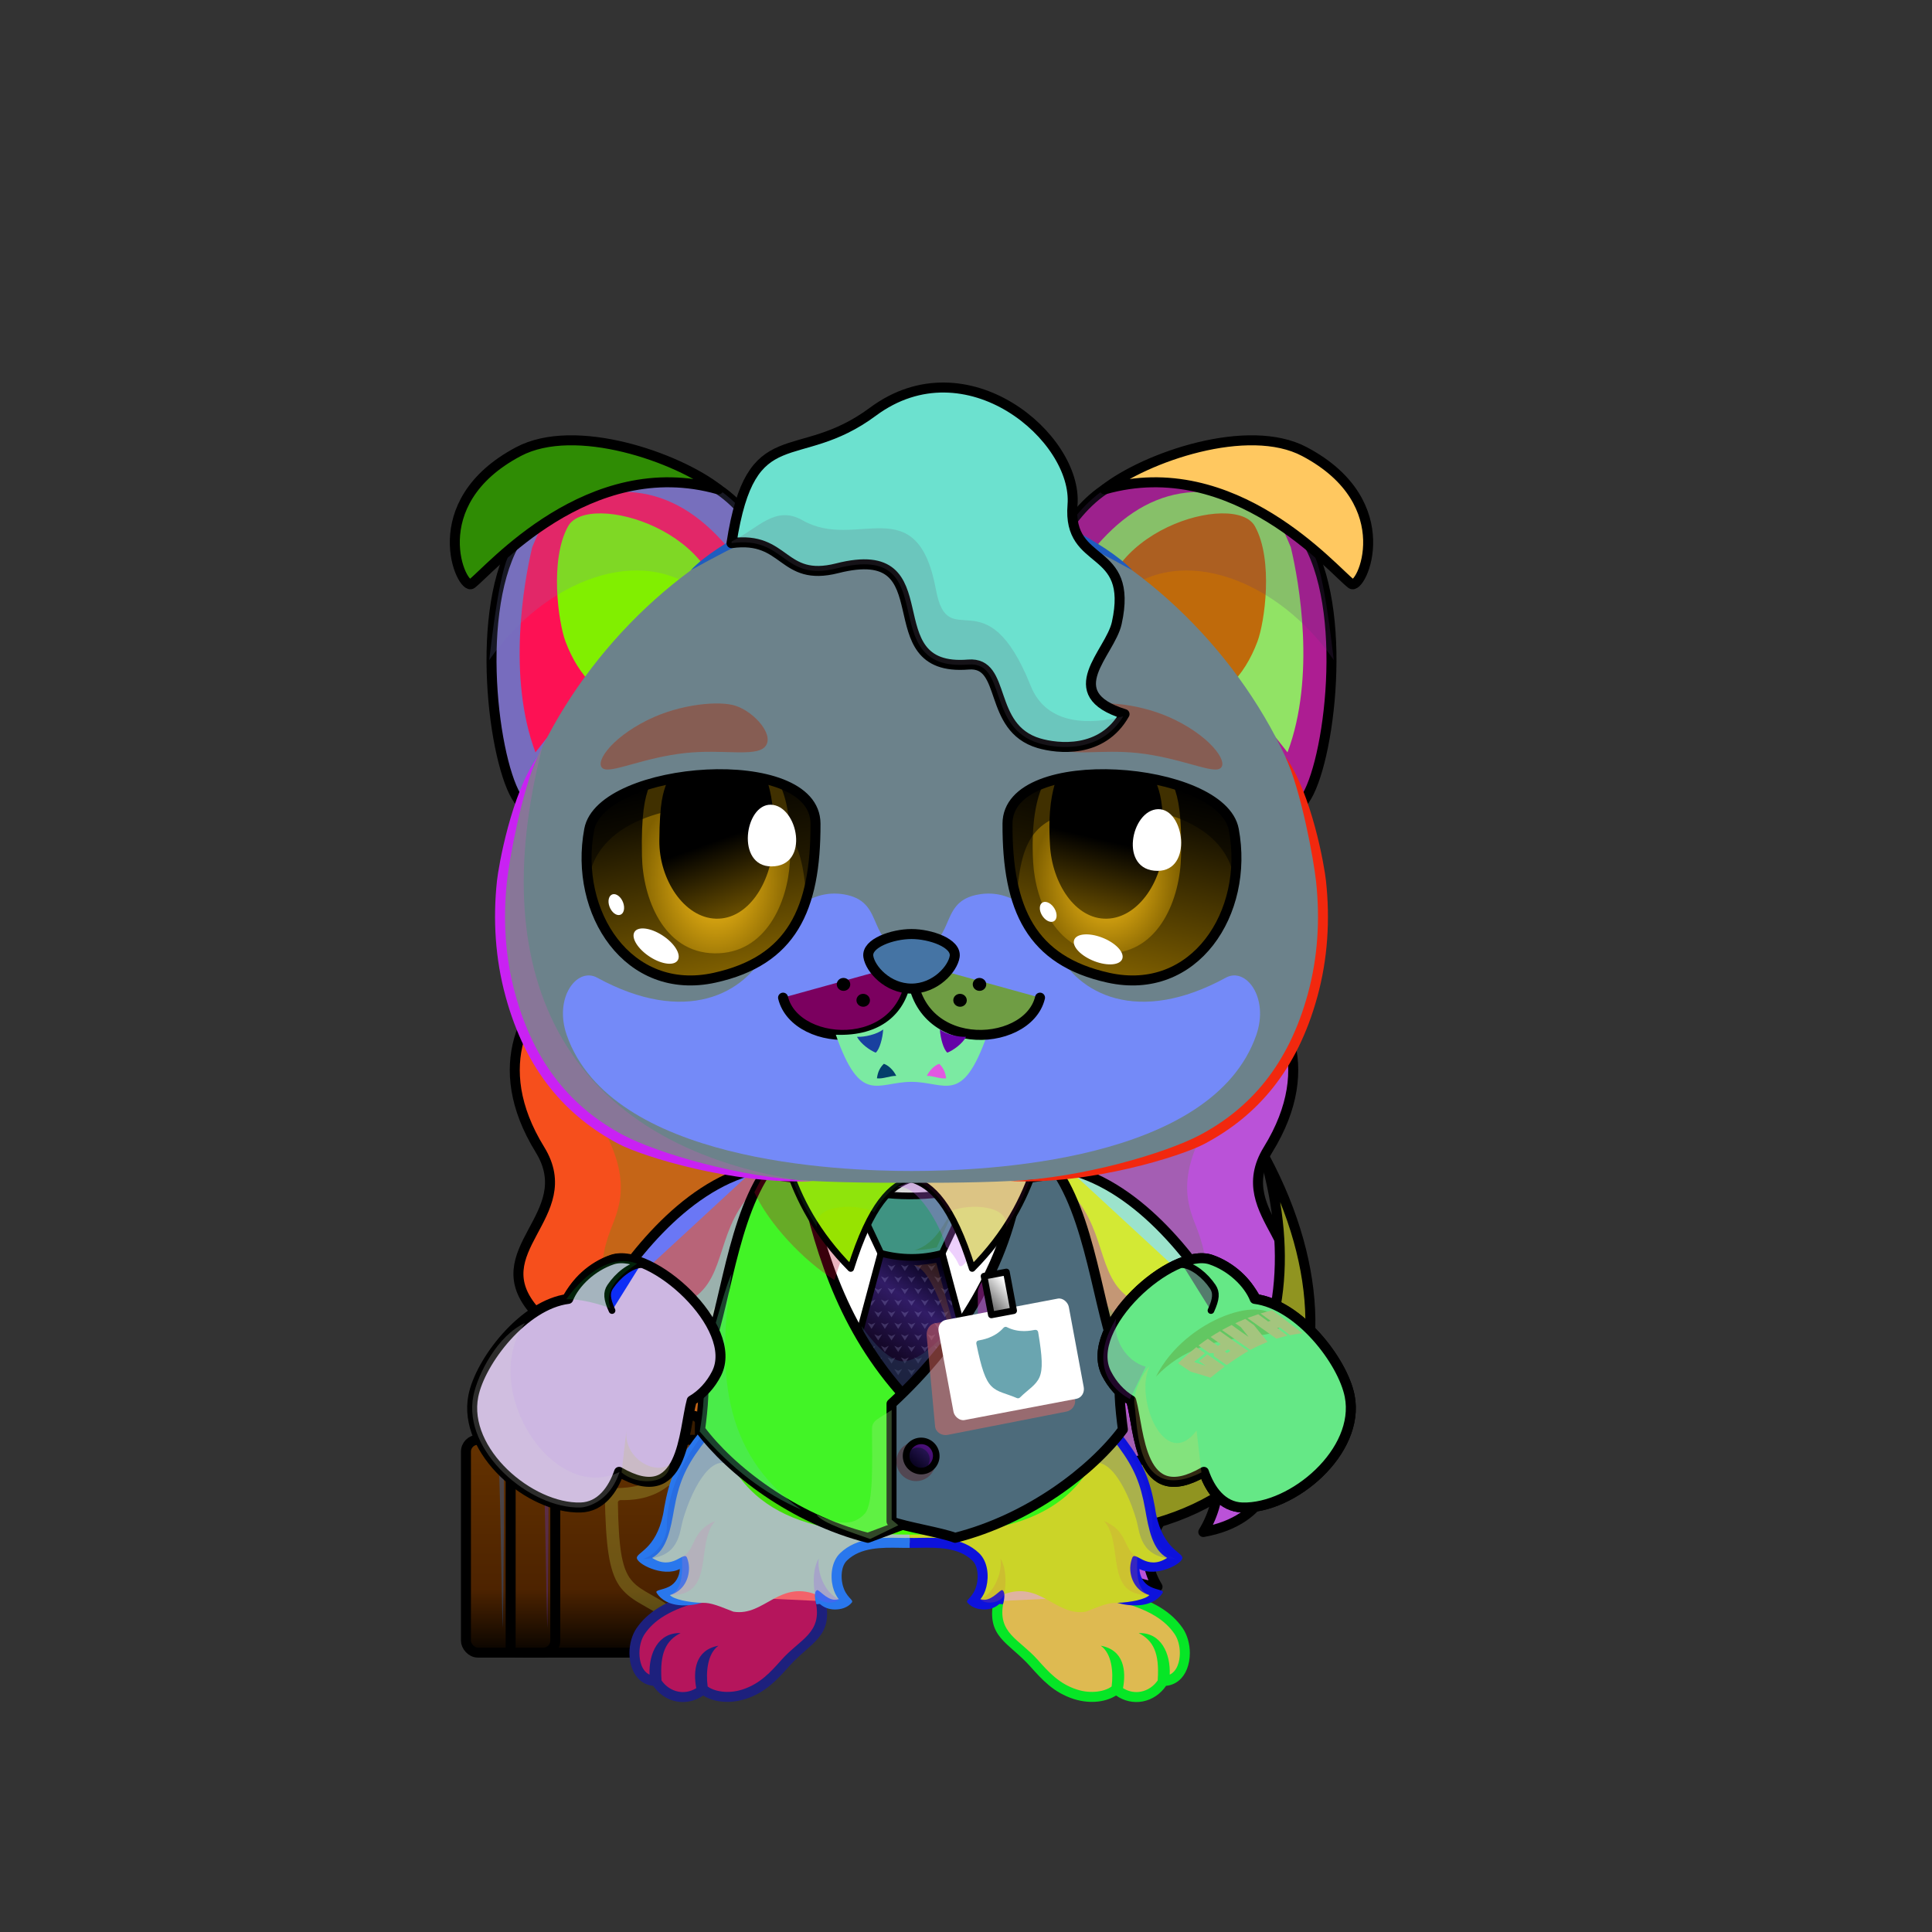 <svg xmlns="http://www.w3.org/2000/svg" xmlns:xlink="http://www.w3.org/1999/xlink" style="shape-rendering:geometricPrecision; text-rendering:geometricPrecision; image-rendering:optimizeQuality; fill-rule:evenodd; clip-rule:evenodd" version="1.1" viewBox="0 0 29000 29000" xml:space="preserve"><rect x="0" y="0" width="29000" height="29000" fill="#333333" stroke="none"/><defs><style type="text/css">.HairBack-Dog1fil14 {fill:black;fill-opacity:0.2}
.HairBack-Dog1fil229 {fill:url(#HairBack-Dog1id894)}
.HairBack-Dog1str0 {stroke:black;stroke-width:150;stroke-linecap:round;stroke-linejoin:round}
.HairBack-Dog1fil230 {fill:url(#HairBack-Dog1id895)}
.Tail-Dog1fil233 {fill:url(#Tail-Dog1id902)}
.Tail-Dog1fil26 {fill:#fffffd}
.Tail-Dog1fil14 {fill:black;fill-opacity:0.2}
.Tail-Dog1fil22 {fill:none}
.Tail-Dog1str0 {stroke:black;stroke-width:150;stroke-linecap:round;stroke-linejoin:round}
.RightFoot-Dog2fil241 {fill:url(#RightFoot-Dog2id626)}
.RightFoot-Dog2fil14 {fill:black;fill-opacity:0.2}
.RightFoot-Dog2fil22 {fill:none}
.RightFoot-Dog2fil32 {fill:black;fill-rule:nonzero}
.RightLeg-Dog3fil244 {fill:url(#RightLeg-Dog3id52)}
.RightLeg-Dog3fil32 {fill:black;fill-rule:nonzero}
.RightLeg-Dog3fil14 {fill:black;fill-opacity:0.2}
.LeftFoot-Dog2fil247 {fill:url(#LeftFoot-Dog2id635)}
.LeftFoot-Dog2fil14 {fill:black;fill-opacity:0.2}
.LeftFoot-Dog2fil22 {fill:none}
.LeftFoot-Dog2fil32 {fill:black;fill-rule:nonzero}
.LeftLeg-Dog3fil250 {fill:url(#LeftLeg-Dog3id53)}
.LeftLeg-Dog3fil32 {fill:black;fill-rule:nonzero}
.LeftLeg-Dog3fil14 {fill:black;fill-opacity:0.2}
.RightHand-Dog4fil256 {fill:url(#RightHand-Dog4id168)}
.RightHand-Dog4fil257 {fill:url(#RightHand-Dog4id22)}
.RightHand-Dog4fil14 {fill:black;fill-opacity:0.2}
.RightHand-Dog4fil22 {fill:none}
.RightHand-Dog4str0 {stroke:black;stroke-width:150;stroke-linecap:round;stroke-linejoin:round}
.RightPaw-Dog0fil259 {fill:url(#RightPaw-Dog0id406)}
.RightPaw-Dog0fil14 {fill:black;fill-opacity:0.2}
.RightPaw-Dog0fil32 {fill:black;fill-rule:nonzero}
.LeftHand-Dog4fil262 {fill:url(#LeftHand-Dog4id426)}
.LeftHand-Dog4fil57 {fill:url(#LeftHand-Dog4id5)}
.LeftHand-Dog4fil14 {fill:black;fill-opacity:0.2}
.LeftHand-Dog4fil22 {fill:none}
.LeftHand-Dog4str0 {stroke:black;stroke-width:150;stroke-linecap:round;stroke-linejoin:round}
.LeftPaw-Dog0fil265 {fill:url(#LeftPaw-Dog0id974)}
.LeftPaw-Dog0fil14 {fill:black;fill-opacity:0.2}
.LeftPaw-Dog0fil32 {fill:black;fill-rule:nonzero}
.Body-Dog0fil267 {fill:url(#Body-Dog0id28)}
.Body-Dog0fil268 {fill:url(#Body-Dog0id251)}
.Body-Dog0fil14 {fill:black;fill-opacity:0.2}
.Body-Dog0fil32 {fill:black;fill-rule:nonzero}
.Ears-Dog3fil287 {fill:url(#Ears-Dog3id335)}
.Ears-Dog3fil288 {fill:url(#Ears-Dog3id146)}
.Ears-Dog3fil14 {fill:black;fill-opacity:0.2}
.Ears-Dog3fil291 {fill:url(#Ears-Dog3id80)}
.Ears-Dog3fil292 {fill:url(#Ears-Dog3id286)}
.Ears-Dog3fil286 {fill:url(#Ears-Dog3id131)}
.Ears-Dog3str4 {stroke:black;stroke-width:150}
.Ears-Dog3fil289 {fill:url(#Ears-Dog3id433)}
.Ears-Dog3str0 {stroke:black;stroke-width:150;stroke-linecap:round;stroke-linejoin:round}
.Ears-Dog3fil290 {fill:url(#Ears-Dog3id425)}
.Ears-Dog3fil293 {fill:url(#Ears-Dog3id505)}
.Head-Dog5fil330 {fill:url(#Head-Dog5id327)}
.Head-Dog5fil14 {fill:black;fill-opacity:0.2}
.Head-Dog5fil339 {fill:url(#Head-Dog5id685)}
.Head-Dog5fil32 {fill:black;fill-rule:nonzero}
.Mouth-Dog8fil100 {fill:black}
.Mouth-Dog8fil152 {fill:white}
.Mouth-Dog8fil22 {fill:none}
.Mouth-Dog8str0 {stroke:black;stroke-width:150;stroke-linecap:round;stroke-linejoin:round}
.Eyes-Dog6fil374 {fill:url(#Eyes-Dog6id1004)}
.Eyes-Dog6fil375 {fill:url(#Eyes-Dog6id1073)}
.Eyes-Dog6fil376 {fill:url(#Eyes-Dog6id681)}
.Eyes-Dog6fil152 {fill:white}
.Eyes-Dog6fil157 {fill:black;fill-opacity:0.502}
.Eyes-Dog6fil377 {fill:url(#Eyes-Dog6id989)}
.Eyes-Dog6fil378 {fill:url(#Eyes-Dog6id1042)}
.Eyes-Dog6fil379 {fill:url(#Eyes-Dog6id667)}
.Eyes-Dog6fil155 {fill:#a87468}
.Eyes-Dog6fil14 {fill:black;fill-opacity:0.2}
.Eyes-Dog6fil22 {fill:none}
.Eyes-Dog6str4 {stroke:black;stroke-width:150}
.Moustache-Dog1fil100 {fill:black}
.Nose-Dog0fil416 {fill:url(#Nose-Dog0id907)}
.Nose-Dog0str0 {stroke:black;stroke-width:150;stroke-linecap:round;stroke-linejoin:round}
.Hair-Dog4fil14 {fill:black;fill-opacity:0.2}
.Hair-Dog4fil420 {fill:url(#Hair-Dog4id987)}
.Hair-Dog4str0 {stroke:black;stroke-width:150;stroke-linecap:round;stroke-linejoin:round}
.NecklaceTWBackfil4 {fill:#C89650;fill-opacity:0.302}
.NecklaceTWBackfil0 {fill:#381C00}
.NecklaceTWBackstr0 {stroke:black;stroke-width:150}
.NecklaceTWBackfil1 {fill:url(#NecklaceTWBackid47)}
.NecklaceTWBackstr1 {stroke:black;stroke-width:150;stroke-linecap:round;stroke-linejoin:round}
.NecklaceTWBackfil2 {fill:url(#NecklaceTWBackid42)}
.NecklaceTWBackfil3 {fill:none}
.NecklaceTW-Mediumfil55 {fill:url(#NecklaceTW-Mediumid14)}
.NecklaceTW-Mediumfil56 {fill:url(#NecklaceTW-Mediumid10)}
.NecklaceTW-Mediumfil57 {fill:#CCCCFF;fill-opacity:0.2}
.NecklaceTW-Mediumfil58 {fill:url(#NecklaceTW-Mediumid5)}
.NecklaceTW-Mediumfil59 {fill:#9999FF;fill-opacity:0.302}
.NecklaceTW-Mediumfil60 {fill:black;fill-opacity:0.4}
.NecklaceTW-Mediumfil61 {fill:url(#NecklaceTW-Mediumid16)}
.NecklaceTW-Mediumfil62 {fill:#CCCCFF;fill-opacity:0.102}
.NecklaceTW-Mediumfil63 {fill:url(#NecklaceTW-Mediumid20)}
.NecklaceTW-Mediumfil64 {fill:black;fill-opacity:0.502}
.NecklaceTW-Mediumfil66 {fill:#CCCCFF;fill-opacity:0.302}
.NecklaceTW-Mediumfil67 {fill:black;fill-opacity:0.302}
.NecklaceTW-Mediumfil69 {fill:black;fill-opacity:0.102}
.NecklaceTW-Mediumfil10 {fill:white}
.NecklaceTW-Mediumfil71 {fill:#3375BB}
.NecklaceTW-Mediumfil3 {fill:none}
.NecklaceTW-Mediumstr2 {stroke:black;stroke-width:100;stroke-linecap:round;stroke-linejoin:round}
.NecklaceTW-Mediumstr1 {stroke:black;stroke-width:150;stroke-linecap:round;stroke-linejoin:round}
.NecklaceTW-Mediumfil65 {fill:url(#NecklaceTW-Mediumid23)}
.NecklaceTW-Mediumfil68 {fill:url(#NecklaceTW-Mediumid21)}
.NecklaceTW-Mediumfil70 {fill:url(#NecklaceTW-Mediumid3)}
.NecklaceTW-Mediumfil72 {fill:url(#NecklaceTW-Mediumid39)}
.BraceletBoxer-Mediumfil1 {fill:black;fill-opacity:0.2}
.BraceletBoxer-Mediumfil3 {fill:black}
.BraceletBoxer-Mediumfil5 {fill:#FFCC99;fill-opacity:0.302}
.BraceletBoxer-Mediumfil6 {fill:white;fill-rule:nonzero}
.BraceletBoxer-Mediumfil7 {fill:url(#BraceletBoxer-Mediumid13)}
.BraceletBoxer-Mediumfil0 {fill:url(#BraceletBoxer-Mediumid11)}
.BraceletBoxer-Mediumstr0 {stroke:black;stroke-width:150;stroke-linecap:round;stroke-linejoin:round}
.BraceletBoxer-Mediumfil2 {fill:url(#BraceletBoxer-Mediumid4)}
.BraceletBoxer-Mediumstr1 {stroke:black;stroke-width:100;stroke-linecap:round;stroke-linejoin:round}
.BraceletBoxer-Mediumfil4 {fill:none}
.BraceletBoxer-Mediumfil8 {fill:url(#BraceletBoxer-Mediumid12)}
</style><linearGradient gradientUnits="userSpaceOnUse" id="HairBack-Dog1id894" x1="8366.73" x2="11650.5" xlink:href="#HairBack-Dog1id87" y1="16700" y2="21125.7">
  </linearGradient><linearGradient gradientUnits="userSpaceOnUse" id="HairBack-Dog1id895" x1="18771.8" x2="15488" xlink:href="#HairBack-Dog1id87" y1="16700" y2="21125.7">
  </linearGradient><linearGradient gradientUnits="userSpaceOnUse" id="Tail-Dog1id902" x1="14705.4" x2="18334" xlink:href="#Tail-Dog1id74" y1="22521" y2="17924.8">
  </linearGradient><linearGradient gradientUnits="userSpaceOnUse" id="RightFoot-Dog2id626" x1="16691.1" x2="16037.9" y1="25524" y2="23422.2">
   <stop offset="0" style="stop-opacity:1; stop-color:#d9d9cc"/>
   <stop offset="0.62" style="stop-opacity:1; stop-color:#ffffff"/>
   <stop offset="1" style="stop-opacity:1; stop-color:#ffffff"/>
  </linearGradient><linearGradient gradientUnits="objectBoundingBox" id="RightLeg-Dog3id52" x1="50%" x2="50%" xlink:href="#RightLeg-Dog3id19" y1="100%" y2="0%">
  </linearGradient><linearGradient gradientUnits="userSpaceOnUse" id="LeftFoot-Dog2id635" x1="10586.2" x2="11300.1" xlink:href="#LeftFoot-Dog2id626" y1="25486.1" y2="23460.1">
  </linearGradient><linearGradient gradientUnits="userSpaceOnUse" id="LeftLeg-Dog3id53" x1="11645.9" x2="11645.9" xlink:href="#LeftLeg-Dog3id19" y1="24199" y2="20934.6">
  </linearGradient><linearGradient gradientUnits="objectBoundingBox" id="RightHand-Dog4id168" x1="19.823%" x2="80.177%" y1="10.33%" y2="89.67%">
   <stop offset="0" style="stop-opacity:1; stop-color:#d9d9cc"/>
   <stop offset="0.02" style="stop-opacity:1; stop-color:#d9d9cc"/>
   <stop offset="0.722" style="stop-opacity:1; stop-color:#fffffc"/>
   <stop offset="1" style="stop-opacity:1; stop-color:#fffffc"/>
  </linearGradient><linearGradient gradientUnits="userSpaceOnUse" id="RightHand-Dog4id22" x1="16885.8" x2="16885.8" xlink:href="#RightHand-Dog4id5" y1="17625.4" y2="19553.4">
  </linearGradient><linearGradient gradientUnits="userSpaceOnUse" id="RightPaw-Dog0id406" x1="18770.8" x2="18008.4" y1="21729.1" y2="19634.5">
   <stop offset="0" style="stop-opacity:1; stop-color:#ffffff"/>
   <stop offset="0.702" style="stop-opacity:1; stop-color:#fffffc"/>
   <stop offset="1" style="stop-opacity:1; stop-color:#fffffc"/>
  </linearGradient><linearGradient gradientUnits="objectBoundingBox" id="LeftHand-Dog4id426" x1="80.177%" x2="19.823%" xlink:href="#LeftHand-Dog4id168" y1="10.33%" y2="89.67%">
  </linearGradient><linearGradient gradientUnits="objectBoundingBox" id="LeftHand-Dog4id5" x1="50%" x2="50%" y1="0%" y2="100%">
   <stop offset="0" style="stop-opacity:1; stop-color:#a87468"/>
   <stop offset="1" style="stop-opacity:1; stop-color:#cf9f95"/>
  </linearGradient><linearGradient gradientUnits="userSpaceOnUse" id="LeftPaw-Dog0id974" x1="8449.46" x2="9499.06" xlink:href="#LeftPaw-Dog0id406" y1="21712.6" y2="19651">
  </linearGradient><linearGradient gradientUnits="objectBoundingBox" id="Body-Dog0id28" x1="50%" x2="50%" y1="0%" y2="100%">
   <stop offset="0" style="stop-opacity:1; stop-color:#d9d9cc"/>
   <stop offset="0.102" style="stop-opacity:1; stop-color:#d9d9cc"/>
   <stop offset="0.522" style="stop-opacity:1; stop-color:#fffffc"/>
   <stop offset="1" style="stop-opacity:1; stop-color:#ffffff"/>
  </linearGradient><linearGradient gradientUnits="userSpaceOnUse" id="Body-Dog0id251" x1="13681.9" x2="13681.9" y1="17494.1" y2="22874.9">
   <stop offset="0" style="stop-opacity:1; stop-color:#d9d9cc"/>
   <stop offset="0.278" style="stop-opacity:1; stop-color:#fffffc"/>
   <stop offset="0.722" style="stop-opacity:1; stop-color:#ffffff"/>
   <stop offset="1" style="stop-opacity:1; stop-color:#ffffff"/>
  </linearGradient><linearGradient gradientUnits="userSpaceOnUse" id="Ears-Dog3id335" x1="10525" x2="8537.71" xlink:href="#Ears-Dog3id68" y1="10905.5" y2="7769.95">
  </linearGradient><linearGradient gradientUnits="userSpaceOnUse" id="Ears-Dog3id146" x1="8677.87" x2="10505.7" y1="8188.75" y2="10114.1">
   <stop offset="0" style="stop-opacity:1; stop-color:#C38380"/>
   <stop offset="1" style="stop-opacity:1; stop-color:#804444"/>
  </linearGradient><linearGradient gradientUnits="userSpaceOnUse" id="Ears-Dog3id80" x1="16837.8" x2="18827.1" xlink:href="#Ears-Dog3id68" y1="10905.1" y2="7770.39">
  </linearGradient><linearGradient gradientUnits="userSpaceOnUse" id="Ears-Dog3id286" x1="18685.8" x2="16858.3" xlink:href="#Ears-Dog3id146" y1="8188.54" y2="10114.3">
  </linearGradient><linearGradient gradientUnits="userSpaceOnUse" id="Ears-Dog3id131" x1="10308.3" x2="8645.13" xlink:href="#Ears-Dog3id18" y1="11798.7" y2="7302.14">
  </linearGradient><linearGradient gradientUnits="userSpaceOnUse" id="Ears-Dog3id433" x1="9799.1" x2="7811.82" xlink:href="#Ears-Dog3id18" y1="6582.36" y2="8797.68">
  </linearGradient><linearGradient gradientUnits="userSpaceOnUse" id="Ears-Dog3id425" x1="17055.5" x2="18718.8" xlink:href="#Ears-Dog3id18" y1="11798.7" y2="7302.15">
  </linearGradient><linearGradient gradientUnits="userSpaceOnUse" id="Ears-Dog3id505" x1="17564.6" x2="19552.2" xlink:href="#Ears-Dog3id18" y1="6582.42" y2="8797.62">
  </linearGradient><linearGradient gradientUnits="objectBoundingBox" id="Head-Dog5id327" x1="50%" x2="50%" xlink:href="#Head-Dog5id35" y1="100%" y2="0%">
  </linearGradient><linearGradient gradientUnits="userSpaceOnUse" id="Head-Dog5id685" x1="13681.9" x2="13681.9" xlink:href="#Head-Dog5id132" y1="17576.7" y2="13412.6">
  </linearGradient><linearGradient gradientUnits="userSpaceOnUse" id="Eyes-Dog6id1004" x1="10847.2" x2="10197.9" xlink:href="#Eyes-Dog6id27" y1="14638.9" y2="11698.6">
  </linearGradient><radialGradient cx="10748.6" cy="13243.2" fx="10748.6" fy="13243.2" gradientTransform="matrix(0.775 -0 -0 1 2417 0)" gradientUnits="userSpaceOnUse" id="Eyes-Dog6id1073" r="1529.02" xlink:href="#Eyes-Dog6id1039">
  </radialGradient><linearGradient gradientUnits="userSpaceOnUse" id="Eyes-Dog6id681" x1="10409.9" x2="11098.5" xlink:href="#Eyes-Dog6id384" y1="11771" y2="13677.5">
  </linearGradient><linearGradient gradientUnits="userSpaceOnUse" id="Eyes-Dog6id989" x1="16516.6" x2="17166" xlink:href="#Eyes-Dog6id27" y1="14638.9" y2="11698.6">
  </linearGradient><radialGradient cx="16615.2" cy="13243.2" fx="16615.2" fy="13243.2" gradientTransform="matrix(0.836 -0 -0 1 2726 0)" gradientUnits="userSpaceOnUse" id="Eyes-Dog6id1042" r="1333.41" xlink:href="#Eyes-Dog6id1039">
  </radialGradient><linearGradient gradientUnits="userSpaceOnUse" id="Eyes-Dog6id667" x1="16848" x2="16371.3" xlink:href="#Eyes-Dog6id384" y1="11715.2" y2="13733.2">
  </linearGradient><linearGradient gradientUnits="userSpaceOnUse" id="Nose-Dog0id907" x1="13681.9" x2="13681.9" xlink:href="#Nose-Dog0id451" y1="14020.2" y2="14838.5">
  </linearGradient><linearGradient gradientUnits="userSpaceOnUse" id="Hair-Dog4id987" x1="13680" x2="14179.5" xlink:href="#Hair-Dog4id49" y1="10949.3" y2="6079.92">
  </linearGradient><linearGradient gradientUnits="userSpaceOnUse" id="NecklaceTWBackid47" x1="9560.16" x2="9560.16" xlink:href="#NecklaceTWBackid42" y1="21611.6" y2="24805.3">
  </linearGradient><linearGradient gradientUnits="userSpaceOnUse" id="NecklaceTW-Mediumid14" x1="13625.9" x2="13625.9" y1="17579.9" y2="21248.8">
   <stop offset="0" style="stop-opacity:1; stop-color:#C8C8C8"/>
   <stop offset="0.302" style="stop-opacity:1; stop-color:white"/>
   <stop offset="1" style="stop-opacity:1; stop-color:#fffffd"/>
  </linearGradient><linearGradient gradientUnits="userSpaceOnUse" id="NecklaceTW-Mediumid10" x1="14411.8" x2="12952.1" y1="19225.3" y2="21310.6">
   <stop offset="0" style="stop-opacity:1; stop-color:#040017"/>
   <stop offset="0.271" style="stop-opacity:1; stop-color:#311C66"/>
   <stop offset="0.569" style="stop-opacity:1; stop-color:#15082A"/>
   <stop offset="1" style="stop-opacity:1; stop-color:#080016"/>
  </linearGradient><linearGradient gradientUnits="userSpaceOnUse" id="NecklaceTW-Mediumid5" x1="14601.8" x2="12762" y1="18354" y2="18354">
   <stop offset="0" style="stop-opacity:1; stop-color:#040017"/>
   <stop offset="0.322" style="stop-opacity:1; stop-color:#2E1866"/>
   <stop offset="1" style="stop-opacity:1; stop-color:#080016"/>
  </linearGradient><linearGradient gradientUnits="userSpaceOnUse" id="NecklaceTW-Mediumid16" x1="13538.5" x2="10652.8" y1="18729.3" y2="21965.9">
   <stop offset="0" style="stop-opacity:1; stop-color:#4E4173"/>
   <stop offset="1" style="stop-opacity:1; stop-color:#150B30"/>
  </linearGradient><linearGradient gradientUnits="userSpaceOnUse" id="NecklaceTW-Mediumid20" x1="16587.2" x2="13649.3" y1="18652.6" y2="22042.6">
   <stop offset="0" style="stop-opacity:1; stop-color:#4E4173"/>
   <stop offset="0.302" style="stop-opacity:1; stop-color:#655591"/>
   <stop offset="0.651" style="stop-opacity:1; stop-color:#403361"/>
   <stop offset="1" style="stop-opacity:1; stop-color:#211347"/>
  </linearGradient><linearGradient gradientUnits="userSpaceOnUse" id="NecklaceTW-Mediumid23" x1="13677.3" x2="13977.6" y1="22019.4" y2="21689.6">
   <stop offset="0" style="stop-opacity:1; stop-color:#040017"/>
   <stop offset="1" style="stop-opacity:1; stop-color:#311C66"/>
  </linearGradient><linearGradient gradientUnits="userSpaceOnUse" id="NecklaceTW-Mediumid21" x1="12751.1" x2="12751.1" xlink:href="#NecklaceTW-Mediumid3" y1="16986.5" y2="19039.7">
  </linearGradient><linearGradient gradientUnits="userSpaceOnUse" id="NecklaceTW-Mediumid39" x1="15141.2" x2="14845.1" y1="19284.4" y2="19545.4">
   <stop offset="0" style="stop-opacity:1; stop-color:white"/>
   <stop offset="1" style="stop-opacity:1; stop-color:#757575"/>
  </linearGradient><linearGradient gradientUnits="userSpaceOnUse" id="BraceletBoxer-Mediumid13" x1="10659.8" x2="7242.5" xlink:href="#BraceletBoxer-Mediumid2" y1="19968.7" y2="21545.9">
  </linearGradient><linearGradient gradientUnits="userSpaceOnUse" id="BraceletBoxer-Mediumid11" x1="19283.5" x2="17541.8" xlink:href="#BraceletBoxer-Mediumid2" y1="19104.9" y2="22409.6">
  </linearGradient><linearGradient gradientUnits="userSpaceOnUse" id="BraceletBoxer-Mediumid4" x1="16783.3" x2="18659.4" y1="20597.1" y2="19307.3">
   <stop offset="0" style="stop-opacity:1; stop-color:#C4C4C4"/>
   <stop offset="0.341" style="stop-opacity:1; stop-color:white"/>
   <stop offset="0.82" style="stop-opacity:1; stop-color:white"/>
   <stop offset="1" style="stop-opacity:1; stop-color:#DBDBDB"/>
  </linearGradient><linearGradient gradientUnits="userSpaceOnUse" id="BraceletBoxer-Mediumid12" x1="8704.42" x2="10580.5" xlink:href="#BraceletBoxer-Mediumid4" y1="19307.3" y2="20597.1">
  </linearGradient><linearGradient gradientUnits="userSpaceOnUse" id="HairBack-Dog1id87" x1="16230.4" x2="13904.5" y1="16152.6" y2="14931.5">
   <stop offset="0" style="stop-opacity:1; stop-color:#e4dca1"/>
   <stop offset="1" style="stop-opacity:1; stop-color:#c9c07b"/>
  </linearGradient><linearGradient gradientUnits="userSpaceOnUse" id="Tail-Dog1id74" x1="15961" x2="18418.2" y1="23174.1" y2="17871.9">
   <stop offset="0" style="stop-opacity:1; stop-color:#d9d9cc"/>
   <stop offset="1" style="stop-opacity:1; stop-color:#fffffc"/>
  </linearGradient><linearGradient gradientUnits="userSpaceOnUse" id="RightLeg-Dog3id19" x1="15490.3" x2="15490.3" y1="24284.1" y2="21188.2">
   <stop offset="0" style="stop-opacity:1; stop-color:#ffffff"/>
   <stop offset="0.439" style="stop-opacity:1; stop-color:#ffffff"/>
   <stop offset="1" style="stop-opacity:1; stop-color:#fffffc"/>
  </linearGradient><linearGradient gradientUnits="userSpaceOnUse" id="LeftFoot-Dog2id626" x1="16691.1" x2="16037.9" y1="25524" y2="23422.2">
   <stop offset="0" style="stop-opacity:1; stop-color:#d9d9cc"/>
   <stop offset="0.62" style="stop-opacity:1; stop-color:#ffffff"/>
   <stop offset="1" style="stop-opacity:1; stop-color:#ffffff"/>
  </linearGradient><linearGradient gradientUnits="userSpaceOnUse" id="LeftLeg-Dog3id19" x1="15490.3" x2="15490.3" y1="24284.1" y2="21188.2">
   <stop offset="0" style="stop-opacity:1; stop-color:#ffffff"/>
   <stop offset="0.439" style="stop-opacity:1; stop-color:#ffffff"/>
   <stop offset="1" style="stop-opacity:1; stop-color:#fffffc"/>
  </linearGradient><linearGradient gradientUnits="objectBoundingBox" id="RightHand-Dog4id5" x1="50%" x2="50%" y1="0%" y2="100%">
   <stop offset="0" style="stop-opacity:1; stop-color:#a87468"/>
   <stop offset="1" style="stop-opacity:1; stop-color:#cf9f95"/>
  </linearGradient><linearGradient gradientUnits="objectBoundingBox" id="LeftHand-Dog4id168" x1="19.823%" x2="80.177%" y1="10.33%" y2="89.67%">
   <stop offset="0" style="stop-opacity:1; stop-color:#d9d9cc"/>
   <stop offset="0.02" style="stop-opacity:1; stop-color:#d9d9cc"/>
   <stop offset="0.722" style="stop-opacity:1; stop-color:#fffffc"/>
   <stop offset="1" style="stop-opacity:1; stop-color:#fffffc"/>
  </linearGradient><linearGradient gradientUnits="userSpaceOnUse" id="LeftPaw-Dog0id406" x1="18770.8" x2="18008.4" y1="21729.1" y2="19634.5">
   <stop offset="0" style="stop-opacity:1; stop-color:#ffffff"/>
   <stop offset="0.702" style="stop-opacity:1; stop-color:#fffffc"/>
   <stop offset="1" style="stop-opacity:1; stop-color:#fffffc"/>
  </linearGradient><linearGradient gradientUnits="userSpaceOnUse" id="Ears-Dog3id68" x1="16838.1" x2="19330.2" y1="11553.4" y2="8766.17">
   <stop offset="0" style="stop-opacity:1; stop-color:#965759"/>
   <stop offset="1" style="stop-opacity:1; stop-color:#C49D9D"/>
  </linearGradient><linearGradient gradientUnits="userSpaceOnUse" id="Ears-Dog3id18" x1="10235.1" x2="10235.1" y1="19681.2" y2="17649.5">
   <stop offset="0" style="stop-opacity:1; stop-color:#cf9f95"/>
   <stop offset="1" style="stop-opacity:1; stop-color:#a87468"/>
  </linearGradient><linearGradient gradientUnits="userSpaceOnUse" id="Head-Dog5id35" x1="13681.9" x2="13681.9" y1="17936.7" y2="7484.8">
   <stop offset="0" style="stop-opacity:1; stop-color:#d9d9cc"/>
   <stop offset="0.4" style="stop-opacity:1; stop-color:#fffffc"/>
   <stop offset="1" style="stop-opacity:1; stop-color:#ffffff"/>
  </linearGradient><linearGradient gradientUnits="userSpaceOnUse" id="Head-Dog5id132" x1="13664.7" x2="13664.7" y1="17953.2" y2="22866.3">
   <stop offset="0" style="stop-opacity:1; stop-color:#f2f2e4"/>
   <stop offset="0.341" style="stop-opacity:1; stop-color:#fffffd"/>
   <stop offset="1" style="stop-opacity:1; stop-color:#fffffd"/>
  </linearGradient><linearGradient gradientUnits="userSpaceOnUse" id="Eyes-Dog6id27" x1="16937.6" x2="16937.6" y1="14961.3" y2="11448.6">
   <stop offset="0" style="stop-opacity:1; stop-color:#806000"/>
   <stop offset="1" style="stop-opacity:1; stop-color:black"/>
  </linearGradient><radialGradient cx="50%" cy="50%" fx="50%" fy="50%" gradientUnits="objectBoundingBox" id="Eyes-Dog6id1039" r="50%">
   <stop offset="0" style="stop-opacity:1; stop-color:#ffc419"/>
   <stop offset="1" style="stop-opacity:1; stop-color:#806000"/>
  </radialGradient><linearGradient gradientUnits="userSpaceOnUse" id="Eyes-Dog6id384" x1="16417.8" x2="16417.8" y1="11784.3" y2="14068.5">
   <stop offset="0" style="stop-opacity:1; stop-color:black"/>
   <stop offset="0.45" style="stop-opacity:1; stop-color:black"/>
   <stop offset="1" style="stop-opacity:1; stop-color:#664c00"/>
  </linearGradient><linearGradient gradientUnits="userSpaceOnUse" id="Nose-Dog0id451" x1="13653.8" x2="13653.8" y1="14108.6" y2="14926.9">
   <stop offset="0" style="stop-opacity:1; stop-color:#FFCCCC"/>
   <stop offset="1" style="stop-opacity:1; stop-color:#453F2C"/>
  </linearGradient><linearGradient gradientUnits="userSpaceOnUse" id="Hair-Dog4id49" x1="13715.8" x2="13715.8" y1="6802.99" y2="8218.57">
   <stop offset="0" style="stop-opacity:1; stop-color:#c9c07b"/>
   <stop offset="1" style="stop-opacity:1; stop-color:#e4dca1"/>
  </linearGradient><linearGradient gradientUnits="userSpaceOnUse" id="NecklaceTWBackid42" x1="7665.02" x2="7665.02" y1="21611.6" y2="24805.3">
   <stop offset="0" style="stop-opacity:1; stop-color:#643200"/>
   <stop offset="0.702" style="stop-opacity:1; stop-color:#4D2300"/>
   <stop offset="1" style="stop-opacity:1; stop-color:#080400"/>
  </linearGradient><linearGradient gradientUnits="userSpaceOnUse" id="NecklaceTW-Mediumid3" x1="14612" x2="14612" y1="16986.5" y2="19039.7">
   <stop offset="0" style="stop-opacity:1; stop-color:#C8C8C8"/>
   <stop offset="0.651" style="stop-opacity:1; stop-color:white"/>
   <stop offset="1" style="stop-opacity:1; stop-color:#fffffd"/>
  </linearGradient><linearGradient gradientUnits="userSpaceOnUse" id="BraceletBoxer-Mediumid2" x1="20053.3" x2="17995" y1="19164.5" y2="23070.1">
   <stop offset="0" style="stop-opacity:1; stop-color:red"/>
   <stop offset="1" style="stop-opacity:1; stop-color:#990000"/>
  </linearGradient></defs><g id="HairBack-Dog1">
 <animateTransform additive="sum" attributeName="transform" dur="10" repeatCount="indefinite" type="translate" values="0;0 200;0;0 200;0;0 200;0;0 200;0"/>
  <path class="HairBack-Dog1fil229 HairBack-Dog1str0" d="M12285 14916c-452,-984 -2423,-1284 -3774,-317 -598,428 -1194,1379 -406,2658 613,996 -896,1515 -69,2434 571,635 478,1096 126,1772 -309,593 -63,1363 915,1533 -328,-540 -266,-1119 33,-1491 301,-373 479,-900 470,-1417 250,357 383,975 -30,1623 -517,811 756,1221 214,2107 1343,-138 596,-1769 850,-2213 416,-726 819,-599 904,-1232 133,-991 -669,-2454 773,-3254 -280,-465 -213,-1821 -6,-2203z" style="fill:#f64f1c"/>
  <path class="HairBack-Dog1fil14" d="M10486 22772c587,-689 1668,-841 1957,-1288 544,-840 -2232,-3451 -791,-4251 -264,-439 -197,-972 -15,-1352 -1686,-273 -3401,-123 -2877,599 808,1116 541,1624 407,1974 -513,1343 731,1166 992,1814 450,1118 -660,1503 327,2504z" style="fill:#03c005"/>
  <path class="HairBack-Dog1fil230 HairBack-Dog1str0" d="M14854 14916c452,-984 2422,-1284 3773,-317 599,428 1195,1379 407,2658 -613,996 896,1515 68,2434 -570,635 -477,1096 -125,1772 309,593 62,1363 -915,1533 328,-540 266,-1119 -34,-1491 -300,-373 -478,-900 -470,-1417 -249,357 -382,975 31,1623 517,811 -756,1221 -214,2107 -1343,-138 -596,-1769 -851,-2213 -415,-726 -818,-599 -903,-1232 -133,-991 668,-2454 -773,-3254 280,-465 213,-1821 6,-2203z" style="fill:#ba52d8"/>
  <path class="HairBack-Dog1fil14" d="M16652 22772c-587,-689 -1667,-841 -1957,-1288 -543,-840 2233,-3451 791,-4251 265,-439 198,-972 15,-1352 1687,-273 3401,-123 2878,599 -809,1116 -542,1624 -408,1974 513,1343 -730,1166 -991,1814 -451,1118 659,1503 -328,2504z" style="fill:#4e8f1e"/>
 </g><g id="NecklaceTWBack">
  <rect class="NecklaceTWBackfil0 NecklaceTWBackstr0" height="538" rx="100" ry="100" width="1585" x="8921" y="21251"/>
  <rect class="NecklaceTWBackfil1 NecklaceTWBackstr1" height="3194" rx="602" ry="178" width="4526" x="7297" y="21612"/>
  <rect class="NecklaceTWBackfil2 NecklaceTWBackstr1" height="3194" rx="178" ry="178" width="1341" x="6994" y="21612"/>
  <line class="NecklaceTWBackfil3 NecklaceTWBackstr0" x1="7665" x2="7665" y1="21600" y2="24761"/>
  <path class="NecklaceTWBackfil4" d="M10047 24313c-11,0 -22,-2 -33,-5 -10,-3 -20,-8 -29,-14 -106,-71 -200,-124 -283,-171 -40,-23 -78,-44 -114,-66 -58,-34 -111,-70 -161,-112 -49,-42 -94,-89 -133,-145l0 -1c-39,-57 -71,-123 -97,-202 -26,-78 -47,-168 -63,-274 -16,-103 -28,-225 -37,-370 -9,-143 -15,-309 -18,-502 0,-15 2,-30 8,-43l0 0c5,-14 13,-27 24,-38 11,-10 23,-19 37,-25 14,-5 28,-8 43,-8l0 0 18 0c129,1 471,2 769,-228 10,-8 21,-14 33,-18l0 0c12,-4 24,-6 36,-6 12,0 25,2 36,6l1 0c11,4 22,10 32,18 298,230 640,229 769,228l18 0 0 0c15,0 30,3 43,8 14,6 26,15 37,25 11,11 19,24 24,38 6,13 9,28 8,43 -3,193 -9,359 -18,502 -9,145 -21,267 -37,370 -16,106 -36,196 -63,274 -26,79 -58,145 -97,202l0 1c-39,56 -84,103 -133,145 -50,42 -103,78 -161,112 -36,22 -74,43 -114,66 -83,47 -177,100 -283,171 -9,6 -19,11 -29,14l0 0c-11,3 -22,5 -33,5zm-11 -219c3,1 7,2 11,2 4,0 8,-1 11,-2l0 0c4,-1 7,-3 11,-5l0 0c91,-61 173,-107 245,-148 35,-20 67,-38 97,-56 47,-28 90,-57 130,-90 39,-33 74,-70 104,-114l0 0c30,-45 56,-97 76,-159 22,-63 38,-137 52,-225 13,-88 24,-191 31,-312 8,-123 13,-265 16,-428 0,-5 -1,-10 -3,-15l0 0c-2,-5 -5,-9 -9,-13 -3,-4 -8,-7 -12,-8 -5,-2 -10,-4 -16,-4l0 0 -15 0c-115,1 -423,3 -694,-207l0 0c-4,-3 -7,-5 -11,-6l0 0c-4,-2 -9,-2 -13,-2 -4,0 -9,0 -13,2l0 0c-4,1 -7,3 -11,6l0 0c-271,210 -579,208 -694,207l-15 0 0 0c-6,0 -11,2 -15,4 -5,1 -10,4 -13,8 -4,4 -7,8 -9,13l0 0c-2,5 -3,10 -2,15 2,163 7,305 15,428 7,121 18,224 31,312 14,88 31,162 52,225 21,62 46,114 76,159l0 0c30,44 65,81 104,114 40,33 83,62 130,90 30,18 62,36 97,56 72,41 154,87 245,148l0 0c3,2 7,4 11,5l0 0z" style="fill:#b5c242"/>
  <polygon class="NecklaceTWBackfil4" points="8467,21730 10704,21730 10704,21876 8467,21876 "/>
  <path class="NecklaceTWBackfil4" d="M7169 21723c37,-8 343,-24 379,14 34,35 7,2432 -1,2697 -21,-274 -33,-2573 -83,-2638 -46,-59 -240,-69 -295,-73z" style="fill:#277bed"/>
  <path class="NecklaceTWBackfil4" d="M7838 21723c37,-8 344,-24 380,14 33,35 6,2432 -1,2697 -21,-274 -33,-2573 -84,-2638 -45,-59 -240,-69 -295,-73z" style="fill:#6233e9"/>
 </g><g id="Tail-Dog1">
  <path class="Tail-Dog1fil233" d="M13823 21789c4494,1217 6008,-1476 5166,-4408 1760,3307 158,6668 -5405,5416 -351,-52 -271,-1098 239,-1008z" style="fill:#953298"/>
  <path class="Tail-Dog1fil26" d="M19104 19815c176,-728 133,-1571 -115,-2434 438,823 668,1650 680,2409 -116,176 -435,130 -565,25z" style="fill:#db7bd1"/>
  <path class="Tail-Dog1fil14" d="M19669 19803c28,2229 -1831,3859 -5811,3053 -15,-311 135,-692 452,-636 3431,929 5125,-421 5359,-2417z" style="fill:#d37c96"/>
  <path class="Tail-Dog1fil22 Tail-Dog1str0" d="M13823 21789c4494,1217 6008,-1476 5166,-4408 1760,3307 158,6668 -5405,5416 -351,-52 -271,-1098 239,-1008z" style="fill:#909420"/>
 </g><g id="RightFoot-Dog2">
  <path class="RightFoot-Dog2fil241" d="M17461 25232c-144,249 -469,331 -709,123 -82,82 -321,169 -611,76 -475,-152 -678,-627 -1088,-897 -209,-138 -43,-480 -31,-702 205,68 639,20 960,-216 332,-245 1043,-199 820,325 153,50 376,135 488,193 178,92 308,217 397,350 166,246 124,748 -226,748z" style="fill:#dfb3a1"/>
  <path class="RightFoot-Dog2fil14" d="M17461 25232c-144,249 -469,331 -709,123 -82,82 -321,169 -611,76 -475,-152 -678,-627 -1088,-897 -182,-120 -106,-408 -68,-624 13,30 66,32 88,19 2,85 -1,160 50,261 317,621 1468,1311 1612,663 247,396 693,243 634,-148 151,250 332,57 232,-294 150,96 185,309 179,486 -21,178 -124,335 -319,335z" style="fill:#4a32ec"/>
  <path class="RightFoot-Dog2fil22" d="M16741 23949c560,135 807,327 949,532 170,244 121,751 -229,751 -144,249 -469,331 -709,123 -82,82 -321,169 -611,76 -475,-152 -614,-562 -1018,-844 -201,-140 -166,-401 -134,-554" style="fill:#deba51"/>
  <path class="RightFoot-Dog2fil32" d="M17378 25213c0,3 0,7 0,10 -59,86 -148,149 -252,169 -84,16 -174,3 -257,-45l-12 -8c47,-255 19,-572 -334,-636 167,118 191,399 163,611 -41,33 -116,65 -215,77 -89,11 -194,6 -307,-31 -265,-85 -423,-261 -589,-447 -277,-311 -611,-400 -512,-864 8,-41 -28,-86 -58,-89 -24,-2 -80,17 -89,58 -119,558 222,630 548,995 180,201 350,392 654,490 137,43 264,50 371,37 108,-13 199,-49 262,-89l3 0c116,81 258,115 400,88 143,-28 268,-114 349,-234 151,-15 258,-113 313,-251 29,-74 44,-157 44,-240 0,-135 -38,-275 -108,-376 -77,-110 -181,-216 -341,-313 -143,-86 -331,-165 -584,-231 -71,-19 -105,8 -131,48 -23,34 -14,70 26,80 271,65 468,144 612,231 139,84 229,176 295,271 53,76 81,183 81,290 0,66 -11,130 -33,185 -25,64 -65,112 -119,138 13,-317 -128,-634 -466,-624 219,111 313,298 286,700z" style="fill:#06e626"/>
 </g><g id="LeftFoot-Dog2">
  <path class="LeftFoot-Dog2fil247" d="M9847 25232c143,249 468,331 709,123 82,82 321,169 611,76 475,-152 678,-627 1088,-897 208,-138 43,-480 31,-702 -216,88 -640,20 -960,-216 -332,-245 -1043,-199 -821,325 -152,50 -375,135 -487,193 -178,92 -308,217 -398,350 -165,246 -124,748 227,748z" style="fill:#f3626a"/>
  <path class="LeftFoot-Dog2fil14" d="M9847 25232c143,249 468,331 709,123 82,82 321,169 611,76 475,-152 678,-627 1088,-897 181,-120 105,-408 68,-624 -13,30 -66,32 -88,19 -2,85 1,160 -50,261 -318,621 -1468,1311 -1612,663 -248,396 -693,243 -634,-148 -151,250 -333,57 -232,-294 -150,96 -186,309 -179,486 20,178 124,335 319,335z" style="fill:#aa6d46"/>
  <path class="LeftFoot-Dog2fil22" d="M10566 23949c-559,135 -807,327 -949,532 -169,244 -121,751 230,751 143,249 468,331 709,123 82,82 321,169 611,76 475,-152 614,-562 1017,-844 201,-140 167,-401 134,-554" style="fill:#b5155c"/>
  <path class="LeftFoot-Dog2fil32" d="M9929 25213c1,3 1,7 0,10 59,86 149,149 253,169 84,16 174,3 257,-45l12 -8c-48,-255 -19,-572 333,-636 -166,118 -190,399 -162,611 41,33 116,65 215,77 89,11 193,6 307,-31 265,-85 423,-261 588,-447 278,-311 612,-400 513,-864 -9,-41 27,-86 58,-89 23,-2 80,17 88,58 119,558 -222,630 -547,995 -180,201 -351,392 -655,490 -137,43 -263,50 -370,37 -109,-13 -200,-49 -262,-89l-3 0c-116,81 -259,115 -401,88 -143,-28 -267,-114 -348,-234 -151,-15 -258,-113 -313,-251 -30,-74 -44,-157 -44,-240 0,-135 38,-275 108,-376 76,-110 181,-216 341,-313 142,-86 330,-165 584,-231 71,-19 105,8 131,48 22,34 14,70 -26,80 -271,65 -468,144 -612,231 -139,84 -230,176 -295,271 -53,76 -81,183 -81,290 0,66 11,130 32,185 26,64 65,112 120,138 -13,-317 128,-634 466,-624 -219,111 -313,298 -287,700z" style="fill:#1d207d"/>
 </g><g id="RightLeg-Dog3">
  <path class="RightLeg-Dog3fil244" d="M13654 20939c701,0 2353,-56 2710,226 217,172 606,562 807,1087 138,362 89,1043 499,1102 -216,231 -510,211 -606,59 -64,135 -17,492 320,502 -245,186 -489,136 -666,145 -130,7 -316,95 -419,132 -472,76 -697,-507 -1295,-235 -116,181 -336,152 -424,46 166,-22 251,-457 65,-636 -275,-262 -701,-202 -991,-207l0 -2221z" style="fill:#cbd428"/>
  <path class="RightLeg-Dog3fil32" d="M16410 21106c-32,-26 -79,-20 -105,12 -26,33 -20,80 12,105 123,97 302,266 470,491 238,322 333,554 402,938 53,300 109,613 331,732 -310,203 -479,-118 -525,0 -15,40 -28,89 -30,144 -4,165 82,355 287,415 -57,64 -285,110 -481,116 178,53 528,88 680,-149 28,-44 -79,-40 -185,-93 -105,-52 -158,-161 -163,-266 252,131 668,-84 644,-176 -21,-84 -327,-153 -411,-749 -73,-408 -177,-661 -429,-1001 -177,-237 -367,-416 -497,-519zm-1364 2763c-28,-17 -140,141 -267,144 -22,0 -43,-3 -63,-9 41,-46 72,-112 90,-186 41,-167 20,-381 -110,-505 -252,-240 -604,-234 -891,-229 -53,1 -105,2 -151,1l0 75 0 74c48,1 99,0 153,-1 260,-4 578,-10 786,189 89,84 95,248 68,361 -48,202 -177,228 -139,273 62,75 164,105 260,103 86,-2 158,-30 215,-80 11,-9 55,9 59,-4 15,-51 40,-176 -10,-206z" style="fill:#0d12dc"/>
  <path class="RightLeg-Dog3fil14" d="M17654 23400c-221,-66 -356,-315 -355,-474 2,-775 -541,-1451 -869,-1752 -191,187 -276,614 -134,870 282,-301 604,234 760,766 58,196 45,581 598,590z" style="fill:#2823dc"/>
  <path class="RightLeg-Dog3fil14" d="M17259 23943c-221,-66 -189,-413 -189,-571 -211,-104 -133,-392 -496,-540 304,342 -14,1131 685,1111z" style="fill:#d97854"/>
  <path class="RightLeg-Dog3fil14" d="M14716 24004c220,-96 333,-421 301,-613 85,143 89,358 57,537 -42,146 -298,160 -358,76z" style="fill:#d66850"/>
 </g><g id="LeftLeg-Dog3">
  <path class="LeftLeg-Dog3fil250" d="M13654 20939c-701,0 -2353,-56 -2710,226 -217,172 -606,562 -807,1087 -139,362 -89,1043 -499,1102 216,231 510,211 605,59 64,135 17,492 -319,502 244,186 488,136 666,145 129,7 316,95 419,132 472,76 697,-507 1294,-235 117,181 337,152 424,46 -165,-22 -251,-457 -64,-636 275,-262 701,-202 991,-207l0 -2221z" style="fill:#aac0bb"/>
  <path class="LeftLeg-Dog3fil32" d="M10898 21106c32,-26 79,-20 105,12 25,33 20,80 -13,105 -122,97 -301,266 -469,491 -238,322 -333,554 -402,938 -53,300 -109,613 -331,732 309,203 479,-118 525,0 15,40 28,89 29,144 5,165 -81,355 -286,415 56,64 284,110 480,116 -178,53 -527,88 -679,-149 -29,-44 79,-40 185,-93 105,-52 158,-161 162,-266 -251,131 -667,-84 -644,-176 22,-84 327,-153 411,-749 73,-408 178,-661 430,-1001 176,-237 366,-416 497,-519zm1364 2763c28,-17 140,141 267,144 21,0 43,-3 62,-9 -40,-46 -71,-112 -90,-186 -41,-167 -19,-381 110,-505 252,-240 605,-234 892,-229 53,1 105,2 151,1l0 75 0 74c-48,1 -100,0 -153,-1 -260,-4 -579,-10 -786,189 -89,84 -95,248 -68,361 48,202 177,228 138,273 -61,75 -163,105 -259,103 -86,-2 -158,-30 -216,-80 -10,-9 -55,9 -59,-4 -14,-51 -39,-176 11,-206z" style="fill:#2977ed"/>
  <path class="LeftLeg-Dog3fil14" d="M9653 23400c221,-66 356,-315 356,-474 -2,-775 540,-1451 869,-1752 190,187 275,614 134,870 -283,-301 -604,234 -760,766 -58,196 -46,581 -599,590z" style="fill:#244ab3"/>
  <path class="LeftLeg-Dog3fil14" d="M10049 23943c221,-66 189,-413 189,-571 210,-104 133,-392 496,-540 -304,342 14,1131 -685,1111z" style="fill:#dc75ba"/>
  <path class="LeftLeg-Dog3fil14" d="M12591 24004c-220,-96 -332,-421 -300,-613 -86,143 -89,358 -58,537 43,146 299,160 358,76z" style="fill:#9a34ff"/>
 </g><g id="RightHand-Dog4">
 <animateTransform additive="sum" attributeName="transform" dur="10" repeatCount="indefinite" type="translate" values="0;0 200;0;0 200;0;0 200;0;0 200;0"/>
  <path class="RightHand-Dog4fil256" d="M15619 17715c247,-7 498,-52 659,-90 985,362 1779,1397 2210,2149 289,504 -636,1265 -911,1014 -400,-366 -786,-483 -1129,-559 -358,-79 -514,-1818 -829,-2514z" style="fill:#c49775"/>
  <path class="RightHand-Dog4fil257" d="M15846 17699c166,-18 321,-47 432,-74 649,238 1214,768 1648,1317 -22,483 -677,797 -1040,490 -461,-391 -268,-1164 -1040,-1733z" style="fill:#d3e934"/>
  <path class="RightHand-Dog4fil22 RightHand-Dog4str0" d="M16041 17553c1079,269 1932,1403 2397,2213m-861 1022c-394,-360 -769,-512 -1113,-557" style="fill:#9ce3cc"/>
  <path class="RightHand-Dog4fil14" d="M17401 20669c-249,-249 -500,-372 -822,-396 -156,-175 -225,-650 -133,-901 308,435 716,808 1104,1031 -30,84 -75,162 -148,228 0,12 -1,25 -1,38z" style="fill:#31bd30"/>
 </g><g id="LeftHand-Dog4">
 <animateTransform additive="sum" attributeName="transform" dur="10" repeatCount="indefinite" type="translate" values="0;0 200;0;0 200;0;0 200;0;0 200;0"/>
  <path class="LeftHand-Dog4fil262" d="M11744 17715c-246,-7 -497,-52 -658,-90 -985,362 -1779,1397 -2210,2149 -289,504 636,1265 911,1014 400,-366 786,-483 1129,-559 358,-79 514,-1818 828,-2514z" style="fill:#9bb1ad"/>
  <path class="LeftHand-Dog4fil57" d="M11518 17699c-166,-18 -321,-47 -432,-74 -649,238 -1214,768 -1648,1317 22,483 677,797 1040,490 461,-391 268,-1164 1040,-1733z" style="fill:#b86478"/>
  <path class="LeftHand-Dog4fil22 LeftHand-Dog4str0" d="M11323 17553c-1079,269 -1933,1403 -2397,2213m861 1022c394,-360 769,-512 1113,-557" style="fill:#6a77f5"/>
  <path class="LeftHand-Dog4fil14" d="M9963 20669c249,-249 500,-372 821,-396 157,-175 226,-650 134,-901 -308,435 -717,808 -1104,1031 30,84 75,162 148,228 0,12 1,25 1,38z" style="fill:#f2f0cd"/>
 </g><g id="Body-Dog0">
 <animateTransform additive="sum" attributeName="transform" dur="10" repeatCount="indefinite" type="translate" values="0;0 200;0;0 200;0;0 200;0;0 200;0"/>
  <path class="Body-Dog0fil267" d="M13682 23035c-1548,0 -2752,-291 -2993,-1956 -146,-1010 387,-2357 984,-3487 334,54 1089,70 2009,70 920,0 1675,-16 2008,-70 598,1130 1131,2477 985,3487 -242,1665 -1445,1956 -2993,1956z" style="fill:#45fb04"/>
  <path class="Body-Dog0fil268" d="M13682 17605c-1173,0 -1911,-440 -2137,431 -273,1050 -1533,4839 2137,4839 3670,0 2410,-3789 2137,-4839 -226,-871 -964,-431 -2137,-431z" style="fill:#ef052b"/>
  <path class="Body-Dog0fil14" d="M12620 22967c-1015,-156 -1748,-629 -1931,-1888 -72,-498 21,-1078 206,-1674 -224,2001 425,3224 1725,3562z" style="fill:#41642d"/>
  <path class="Body-Dog0fil14" d="M14743 22967c1016,-156 1749,-629 1932,-1888 72,-498 -21,-1078 -206,-1674 224,2001 -425,3224 -1726,3562z" style="fill:#06d86f"/>
  <path class="Body-Dog0fil32" d="M11012 22044c-250,-321 -348,-641 -397,-954 -59,-377 -28,-1005 180,-1327 -79,420 -89,912 -32,1305 50,341 104,572 249,976z" style="fill:#0756a9"/>
  <path class="Body-Dog0fil32" d="M16352 22044c250,-321 347,-641 397,-954 59,-377 24,-998 -184,-1320 78,421 93,905 36,1298 -50,341 -104,572 -249,976z" style="fill:#b322fa"/>
 </g><g id="RightPaw-Dog0">
 <animateTransform additive="sum" attributeName="transform" dur="10" repeatCount="indefinite" type="translate" values="0;0 200;0;0 200;0;0 200;0;0 200;0"/>
  <path class="RightPaw-Dog0fil259" d="M17402 20631c-38,818 551,1339 943,981 309,484 1078,126 986,-356 248,-652 -532,-1279 -980,-1632 -241,-78 -377,-149 -564,-64 -316,143 -32,749 -385,1071z" style="fill:#77edc7"/>
  <path class="RightPaw-Dog0fil14" d="M17402 20631c-17,192 32,393 33,395 44,201 137,399 285,544 194,184 433,219 637,33 492,772 1351,-293 810,-632 144,452 -486,750 -723,253 -324,480 -778,69 -787,-350 -5,-223 56,-314 -107,-471 -30,84 -75,162 -148,228z" style="fill:#df6941"/>
  <path class="RightPaw-Dog0fil32" d="M18446 21611c107,-163 129,-451 -88,-537 74,121 26,386 -69,476 -138,130 -263,138 -430,31 -93,-59 -178,-155 -245,-278 -93,-172 -149,-397 -138,-656 1,-21 -7,-43 -24,-59 -52,-50 -128,-78 -180,-116 -33,-25 -76,-27 -100,6 -24,33 -10,74 23,99 44,31 87,68 130,100 -5,272 57,511 157,696 79,147 183,261 296,334 178,114 384,128 560,8 101,121 232,181 368,195 211,22 433,-69 573,-226 103,-115 160,-263 137,-425 229,-648 -410,-1166 -864,-1533 -104,-84 -134,-147 -206,-255 -23,-34 -69,-44 -104,-21 -34,23 -43,70 -20,104 80,121 120,196 236,290 356,288 865,714 854,1122 -52,-71 -158,-158 -280,-146 191,160 321,562 136,764 -110,120 -284,194 -446,177 -102,-10 -201,-57 -276,-150z" style="fill:#0f992b"/>
 </g><g id="LeftPaw-Dog0">
 <animateTransform additive="sum" attributeName="transform" dur="10" repeatCount="indefinite" type="translate" values="0;0 200;0;0 200;0;0 200;0;0 200;0"/>
  <path class="LeftPaw-Dog0fil265" d="M9962 20631c38,818 -552,1339 -944,981 -308,484 -1077,126 -986,-356 -247,-652 533,-1279 981,-1632 241,-78 377,-149 564,-64 316,143 31,749 385,1071z" style="fill:#02eac8"/>
  <path class="LeftPaw-Dog0fil14" d="M9962 20631c16,192 -32,393 -33,395 -44,201 -137,399 -285,544 -194,184 -433,219 -637,33 -493,772 -1351,-293 -810,-632 -144,452 485,750 723,253 324,480 778,69 787,-350 4,-223 -56,-314 107,-471 30,84 75,162 148,228z" style="fill:#ba7ee4"/>
  <path class="LeftPaw-Dog0fil32" d="M8918 21611c-107,-163 -129,-451 88,-537 -74,121 -26,386 69,476 138,130 263,138 430,31 92,-59 178,-155 245,-278 93,-172 149,-397 138,-656 -1,-21 7,-43 24,-59 52,-50 128,-78 180,-116 33,-25 75,-27 100,6 24,33 10,74 -24,99 -43,31 -86,68 -129,100 5,272 -57,511 -157,696 -80,147 -183,261 -296,334 -178,114 -384,128 -560,8 -101,121 -232,181 -369,195 -210,22 -432,-69 -572,-226 -103,-115 -161,-263 -137,-425 -229,-648 410,-1166 863,-1533 105,-84 134,-147 207,-255 23,-34 69,-44 103,-21 35,23 44,70 21,104 -81,121 -120,196 -236,290 -356,288 -865,714 -854,1122 52,-71 157,-158 280,-146 -191,160 -321,562 -136,764 110,120 284,194 446,177 102,-10 201,-57 276,-150z" style="fill:#445286"/>
 </g><g id="NecklaceTW-Medium">
 <animateTransform additive="sum" attributeName="transform" dur="10" repeatCount="indefinite" type="translate" values="0;0 200;0;0 200;0;0 200;0;0 200;0"/>
  <polygon class="NecklaceTW-Mediumfil55" points="11722,17622 12201,19920 13580,21249 15212,19768 15530,17580 13695,17697 "/>
  <g>
   <polygon class="NecklaceTW-Mediumfil56" points="13682,18812 13222,18812 12679,20839 13682,21724 14684,20839 14142,18812 "/>
   <g>
    <g id="_1962110687744">
     <polygon class="NecklaceTW-Mediumfil57" points="13382,19011 13323,18985 13382,19078 13441,18985 "/>
     <polygon class="NecklaceTW-Mediumfil57" points="13582,19011 13523,18985 13582,19078 13641,18985 "/>
     <polygon class="NecklaceTW-Mediumfil57" points="13782,19011 13723,18985 13782,19078 13841,18985 "/>
     <polygon class="NecklaceTW-Mediumfil57" points="13982,19011 13923,18985 13982,19078 14041,18985 "/>
    </g>
    <g id="_1962110686848">
     <polygon class="NecklaceTW-Mediumfil57" points="13282,19185 13223,19159 13282,19252 13341,19159 "/>
     <polygon class="NecklaceTW-Mediumfil57" points="13482,19185 13423,19159 13482,19252 13541,19159 "/>
     <polygon class="NecklaceTW-Mediumfil57" points="13682,19185 13623,19159 13682,19252 13741,19159 "/>
     <polygon class="NecklaceTW-Mediumfil57" points="13882,19185 13823,19159 13882,19252 13941,19159 "/>
     <polygon class="NecklaceTW-Mediumfil57" points="14082,19185 14023,19159 14082,19252 14141,19159 "/>
    </g>
    <g id="_1962110753376">
     <polygon class="NecklaceTW-Mediumfil57" points="13182,19359 13123,19332 13182,19425 13241,19332 "/>
     <polygon class="NecklaceTW-Mediumfil57" points="13382,19359 13323,19332 13382,19425 13441,19332 "/>
     <polygon class="NecklaceTW-Mediumfil57" points="13582,19359 13523,19332 13582,19425 13641,19332 "/>
     <polygon class="NecklaceTW-Mediumfil57" points="13782,19359 13723,19332 13782,19425 13841,19332 "/>
     <polygon class="NecklaceTW-Mediumfil57" points="13982,19359 13923,19332 13982,19425 14041,19332 "/>
     <polygon class="NecklaceTW-Mediumfil57" points="14182,19359 14123,19332 14182,19425 14241,19332 "/>
    </g>
    <g id="_1962110749536">
     <polygon class="NecklaceTW-Mediumfil57" points="13082,19533 13023,19506 13082,19599 13141,19506 "/>
     <polygon class="NecklaceTW-Mediumfil57" points="13282,19533 13223,19506 13282,19599 13341,19506 "/>
     <polygon class="NecklaceTW-Mediumfil57" points="13482,19533 13423,19506 13482,19599 13541,19506 "/>
     <polygon class="NecklaceTW-Mediumfil57" points="13682,19533 13623,19506 13682,19599 13741,19506 "/>
     <polygon class="NecklaceTW-Mediumfil57" points="13882,19533 13823,19506 13882,19599 13941,19506 "/>
     <polygon class="NecklaceTW-Mediumfil57" points="14082,19533 14023,19506 14082,19599 14141,19506 "/>
     <polygon class="NecklaceTW-Mediumfil57" points="14282,19533 14223,19506 14282,19599 14341,19506 "/>
    </g>
    <g id="_1962110748448">
     <polygon class="NecklaceTW-Mediumfil57" points="13182,19706 13123,19680 13182,19773 13241,19680 "/>
     <polygon class="NecklaceTW-Mediumfil57" points="13382,19706 13323,19680 13382,19773 13441,19680 "/>
     <polygon class="NecklaceTW-Mediumfil57" points="13582,19706 13523,19680 13582,19773 13641,19680 "/>
     <polygon class="NecklaceTW-Mediumfil57" points="13782,19706 13723,19680 13782,19773 13841,19680 "/>
     <polygon class="NecklaceTW-Mediumfil57" points="13982,19706 13923,19680 13982,19773 14041,19680 "/>
     <polygon class="NecklaceTW-Mediumfil57" points="14182,19706 14123,19680 14182,19773 14241,19680 "/>
    </g>
    <g id="_1962110746944">
     <polygon class="NecklaceTW-Mediumfil57" points="13082,19880 13023,19854 13082,19947 13141,19854 "/>
     <polygon class="NecklaceTW-Mediumfil57" points="13282,19880 13223,19854 13282,19947 13341,19854 "/>
     <polygon class="NecklaceTW-Mediumfil57" points="13482,19880 13423,19854 13482,19947 13541,19854 "/>
     <polygon class="NecklaceTW-Mediumfil57" points="13682,19880 13623,19854 13682,19947 13741,19854 "/>
     <polygon class="NecklaceTW-Mediumfil57" points="13882,19880 13823,19854 13882,19947 13941,19854 "/>
     <polygon class="NecklaceTW-Mediumfil57" points="14082,19880 14023,19854 14082,19947 14141,19854 "/>
     <polygon class="NecklaceTW-Mediumfil57" points="14282,19880 14223,19854 14282,19947 14341,19854 "/>
    </g>
    <g id="_1962110743712">
     <polygon class="NecklaceTW-Mediumfil57" points="13182,20054 13123,20028 13182,20121 13241,20028 "/>
     <polygon class="NecklaceTW-Mediumfil57" points="13382,20054 13323,20028 13382,20121 13441,20028 "/>
     <polygon class="NecklaceTW-Mediumfil57" points="13582,20054 13523,20028 13582,20121 13641,20028 "/>
     <polygon class="NecklaceTW-Mediumfil57" points="13782,20054 13723,20028 13782,20121 13841,20028 "/>
     <polygon class="NecklaceTW-Mediumfil57" points="13982,20054 13923,20028 13982,20121 14041,20028 "/>
     <polygon class="NecklaceTW-Mediumfil57" points="14182,20054 14123,20028 14182,20121 14241,20028 "/>
    </g>
    <g id="_1962110742112">
     <polygon class="NecklaceTW-Mediumfil57" points="13082,20228 13023,20201 13082,20294 13141,20201 "/>
     <polygon class="NecklaceTW-Mediumfil57" points="13282,20228 13223,20201 13282,20294 13341,20201 "/>
     <polygon class="NecklaceTW-Mediumfil57" points="13482,20228 13423,20201 13482,20294 13541,20201 "/>
     <polygon class="NecklaceTW-Mediumfil57" points="13682,20228 13623,20201 13682,20294 13741,20201 "/>
     <polygon class="NecklaceTW-Mediumfil57" points="13882,20228 13823,20201 13882,20294 13941,20201 "/>
     <polygon class="NecklaceTW-Mediumfil57" points="14082,20228 14023,20201 14082,20294 14141,20201 "/>
     <polygon class="NecklaceTW-Mediumfil57" points="14282,20228 14223,20201 14282,20294 14341,20201 "/>
    </g>
    <g id="_1962110739296">
     <polygon class="NecklaceTW-Mediumfil57" points="13182,20401 13123,20375 13182,20468 13241,20375 "/>
     <polygon class="NecklaceTW-Mediumfil57" points="13382,20401 13323,20375 13382,20468 13441,20375 "/>
     <polygon class="NecklaceTW-Mediumfil57" points="13582,20401 13523,20375 13582,20468 13641,20375 "/>
     <polygon class="NecklaceTW-Mediumfil57" points="13782,20401 13723,20375 13782,20468 13841,20375 "/>
     <polygon class="NecklaceTW-Mediumfil57" points="13982,20401 13923,20375 13982,20468 14041,20375 "/>
     <polygon class="NecklaceTW-Mediumfil57" points="14182,20401 14123,20375 14182,20468 14241,20375 "/>
    </g>
    <g id="_1962110738272">
     <polygon class="NecklaceTW-Mediumfil57" points="13282,20575 13223,20549 13282,20642 13341,20549 "/>
     <polygon class="NecklaceTW-Mediumfil57" points="13482,20575 13423,20549 13482,20642 13541,20549 "/>
     <polygon class="NecklaceTW-Mediumfil57" points="13682,20575 13623,20549 13682,20642 13741,20549 "/>
     <polygon class="NecklaceTW-Mediumfil57" points="13882,20575 13823,20549 13882,20642 13941,20549 "/>
     <polygon class="NecklaceTW-Mediumfil57" points="14082,20575 14023,20549 14082,20642 14141,20549 "/>
    </g>
   </g>
   <polygon class="NecklaceTW-Mediumfil3 NecklaceTW-Mediumstr2" points="13682,18812 13222,18812 12679,20839 13682,21724 14684,20839 14142,18812 "/>
   <path class="NecklaceTW-Mediumfil58" d="M12762 17834c153,326 307,652 460,978 307,82 613,83 920,0 153,-326 306,-652 460,-978 -658,160 -1269,153 -1840,0z" style="fill:#31c25d"/>
   <g>
    <g id="_1962110735072">
     <polygon class="NecklaceTW-Mediumfil57" points="13132,17975 13079,17948 13132,18041 13186,17948 "/>
     <polygon class="NecklaceTW-Mediumfil57" points="13316,17975 13262,17948 13316,18041 13369,17948 "/>
     <polygon class="NecklaceTW-Mediumfil57" points="13499,17975 13445,17948 13499,18041 13553,17948 "/>
     <polygon class="NecklaceTW-Mediumfil57" points="13682,17975 13628,17948 13682,18041 13736,17948 "/>
     <polygon class="NecklaceTW-Mediumfil57" points="13865,17975 13811,17948 13865,18041 13919,17948 "/>
     <polygon class="NecklaceTW-Mediumfil57" points="14048,17975 13994,17948 14048,18041 14102,17948 "/>
     <polygon class="NecklaceTW-Mediumfil57" points="14231,17975 14178,17948 14231,18041 14285,17948 "/>
    </g>
    <g id="_1962110733344">
     <polygon class="NecklaceTW-Mediumfil57" points="13224,18148 13170,18122 13224,18215 13278,18122 "/>
     <polygon class="NecklaceTW-Mediumfil57" points="13407,18148 13353,18122 13407,18215 13461,18122 "/>
     <polygon class="NecklaceTW-Mediumfil57" points="13590,18148 13537,18122 13590,18215 13644,18122 "/>
     <polygon class="NecklaceTW-Mediumfil57" points="13773,18148 13720,18122 13773,18215 13827,18122 "/>
     <polygon class="NecklaceTW-Mediumfil57" points="13957,18148 13903,18122 13957,18215 14010,18122 "/>
     <polygon class="NecklaceTW-Mediumfil57" points="14140,18148 14086,18122 14140,18215 14194,18122 "/>
    </g>
    <g id="_1962110731712">
     <polygon class="NecklaceTW-Mediumfil57" points="13132,18322 13079,18296 13132,18389 13186,18296 "/>
     <polygon class="NecklaceTW-Mediumfil57" points="13316,18322 13262,18296 13316,18389 13369,18296 "/>
     <polygon class="NecklaceTW-Mediumfil57" points="13499,18322 13445,18296 13499,18389 13553,18296 "/>
     <polygon class="NecklaceTW-Mediumfil57" points="13682,18322 13628,18296 13682,18389 13736,18296 "/>
     <polygon class="NecklaceTW-Mediumfil57" points="13865,18322 13811,18296 13865,18389 13919,18296 "/>
     <polygon class="NecklaceTW-Mediumfil57" points="14048,18322 13994,18296 14048,18389 14102,18296 "/>
     <polygon class="NecklaceTW-Mediumfil57" points="14231,18322 14178,18296 14231,18389 14285,18296 "/>
    </g>
    <g id="_1962162644192">
     <polygon class="NecklaceTW-Mediumfil57" points="13224,18496 13170,18470 13224,18563 13278,18470 "/>
     <polygon class="NecklaceTW-Mediumfil57" points="13407,18496 13353,18470 13407,18563 13461,18470 "/>
     <polygon class="NecklaceTW-Mediumfil57" points="13590,18496 13537,18470 13590,18563 13644,18470 "/>
     <polygon class="NecklaceTW-Mediumfil57" points="13773,18496 13720,18470 13773,18563 13827,18470 "/>
     <polygon class="NecklaceTW-Mediumfil57" points="13957,18496 13903,18470 13957,18563 14010,18470 "/>
     <polygon class="NecklaceTW-Mediumfil57" points="14140,18496 14086,18470 14140,18563 14194,18470 "/>
    </g>
    <g id="_1962162642080">
     <polygon class="NecklaceTW-Mediumfil57" points="13316,18670 13262,18643 13316,18736 13369,18643 "/>
     <polygon class="NecklaceTW-Mediumfil57" points="13499,18670 13445,18643 13499,18736 13553,18643 "/>
     <polygon class="NecklaceTW-Mediumfil57" points="13682,18670 13628,18643 13682,18736 13736,18643 "/>
     <polygon class="NecklaceTW-Mediumfil57" points="13865,18670 13811,18643 13865,18736 13919,18643 "/>
     <polygon class="NecklaceTW-Mediumfil57" points="14048,18670 13994,18643 14048,18736 14102,18643 "/>
    </g>
   </g>
   <path class="NecklaceTW-Mediumfil3 NecklaceTW-Mediumstr2" d="M12762 17834c153,326 307,652 460,978 307,82 613,83 920,0 153,-326 306,-652 460,-978 -658,160 -1269,153 -1840,0z" style="fill:#3f9382"/>
   <path class="NecklaceTW-Mediumfil59" d="M13707 18995c301,17 543,972 848,1794 -161,-597 -335,-1237 -501,-1834 -71,14 -226,33 -347,40z" style="fill:#935925"/>
   <path class="NecklaceTW-Mediumfil59" d="M13722 18768c364,-103 492,-504 671,-773 -111,243 -222,486 -333,729 -112,24 -225,39 -338,44z" style="fill:#287612"/>
   <path class="NecklaceTW-Mediumfil60" d="M12933 19906c107,161 395,525 615,527 266,1 568,-335 733,-512 -140,262 -434,649 -733,908 -231,-218 -558,-634 -615,-923z" style="fill:#2d4e69"/>
  </g>
  <g>
   <path class="NecklaceTW-Mediumfil61" d="M13682 21071c-979,-1025 -1347,-2184 -1614,-3366 -159,-31 -427,-62 -587,-93 -546,839 -626,2310 -963,2899 77,218 30,653 -9,946 454,611 1403,1343 2518,1626 218,-82 436,-163 655,-245 0,-589 0,-1178 0,-1767z" style="fill:#ccecc9"/>
   <path class="NecklaceTW-Mediumfil62" d="M13207 20502c-25,-35 -49,-70 -73,-105l0 2646 73 -28 0 -2513z" style="fill:#da4b7b"/>
   <path class="NecklaceTW-Mediumfil62" d="M12907 20040c-25,-44 -50,-88 -73,-132l0 3121c24,7 49,15 73,22l0 -3011z" style="fill:#cac99d"/>
   <path class="NecklaceTW-Mediumfil62" d="M12607 19446c-25,-59 -50,-117 -73,-176l0 3656c24,9 49,18 73,27l0 -3507z" style="fill:#17b00f"/>
   <path class="NecklaceTW-Mediumfil62" d="M12307 18626c-25,-85 -50,-170 -73,-255l0 4427c24,12 49,23 73,34l0 -4206z" style="fill:#3bf1c5"/>
   <path class="NecklaceTW-Mediumfil62" d="M12007 17694c-23,-4 -48,-8 -73,-12l0 4964c24,14 49,27 73,40l0 -4992z" style="fill:#b05c7c"/>
   <path class="NecklaceTW-Mediumfil62" d="M11707 17649c-25,-4 -49,-7 -73,-11l0 4830c24,15 49,31 73,46l0 -4865z" style="fill:#fe3b54"/>
   <path class="NecklaceTW-Mediumfil62" d="M11407 17734c-25,45 -50,92 -73,141l0 4385c24,18 48,36 73,54l0 -4580z" style="fill:#e88742"/>
   <path class="NecklaceTW-Mediumfil62" d="M11107 18460c-26,83 -50,167 -73,252l0 3304c24,22 48,43 73,64l0 -3620z" style="fill:#38101f"/>
   <path class="NecklaceTW-Mediumfil62" d="M10807 19637c-24,101 -48,199 -73,291l0 1797c23,26 48,52 73,78l0 -2166z" style="fill:#9d992e"/>
   <path class="NecklaceTW-Mediumfil3 NecklaceTW-Mediumstr1" d="M13682 21071c-979,-1025 -1347,-2184 -1614,-3366 -159,-31 -427,-62 -587,-93 -546,839 -626,2310 -963,2899 77,218 30,653 -9,946 454,611 1403,1343 2518,1626 218,-82 436,-163 655,-245 0,-589 0,-1178 0,-1767z" style="fill:#42f426"/>
   <path class="NecklaceTW-Mediumfil63" d="M13382 21071c1075,-978 1750,-2133 1914,-3366 159,-31 427,-62 587,-93 546,839 626,2310 963,2899 -77,218 -30,653 9,946 -454,611 -1403,1343 -2518,1626 -218,-82 -737,-163 -955,-245 0,-589 0,-1178 0,-1767z" style="fill:#af85e3"/>
   <path class="NecklaceTW-Mediumfil62" d="M13856 20580c26,-29 50,-58 74,-87l0 2438 -74 -28 0 -2323z" style="fill:#20546d"/>
   <path class="NecklaceTW-Mediumfil62" d="M14156 20202c26,-35 50,-70 74,-105l0 2946 -74 -28 0 -2813z" style="fill:#a8cdc2"/>
   <path class="NecklaceTW-Mediumfil62" d="M14456 19740c26,-44 50,-88 74,-132l0 3421c-24,7 -49,15 -74,22l0 -3311z" style="fill:#2afa00"/>
   <path class="NecklaceTW-Mediumfil62" d="M14756 19146c26,-59 51,-117 74,-176l0 3956c-24,9 -49,18 -74,27l0 -3807z" style="fill:#280d10"/>
   <path class="NecklaceTW-Mediumfil62" d="M15056 18626c26,-85 51,-170 74,-255l0 4427c-24,12 -49,23 -74,34l0 -4206z" style="fill:#036df9"/>
   <path class="NecklaceTW-Mediumfil62" d="M15356 17694c24,-4 49,-8 74,-12l0 4964c-24,14 -49,27 -74,40l0 -4992z" style="fill:#d10548"/>
   <path class="NecklaceTW-Mediumfil62" d="M15656 17649c26,-4 50,-7 74,-11l0 4830c-24,15 -49,31 -74,46l0 -4865z" style="fill:#589894"/>
   <path class="NecklaceTW-Mediumfil62" d="M15956 17734c26,45 51,92 74,141l0 4385c-24,18 -49,36 -74,54l0 -4580z" style="fill:#7dbf29"/>
   <path class="NecklaceTW-Mediumfil62" d="M16256 18460c26,83 51,167 74,252l0 3304c-24,22 -48,43 -74,64l0 -3620z" style="fill:#eb7ae3"/>
   <path class="NecklaceTW-Mediumfil62" d="M13549 20880c25,-29 50,-58 74,-87l0 2138 -74 -28 0 -2023z" style="fill:#04e2f7"/>
   <path class="NecklaceTW-Mediumfil62" d="M16556 19637c25,101 49,199 74,291l0 1797c-24,26 -48,52 -74,78l0 -2166z" style="fill:#ce6338"/>
   <path class="NecklaceTW-Mediumfil3 NecklaceTW-Mediumstr1" d="M13382 21071c1041,-964 1724,-2107 1914,-3366 159,-31 427,-62 587,-93 546,839 626,2310 963,2899 -77,218 -30,653 9,946 -454,611 -1403,1343 -2518,1626 -218,-82 -737,-163 -955,-245 0,-589 0,-1178 0,-1767z" style="fill:#4d6b7b"/>
   <path class="NecklaceTW-Mediumfil64" d="M13750 21643c163,0 295,131 295,294 0,163 -132,295 -295,295 -163,0 -295,-132 -295,-295 0,-163 132,-294 295,-294z" style="fill:#58252a"/>
   <circle class="NecklaceTW-Mediumfil65 NecklaceTW-Mediumstr2" cx="13827" cy="21855" r="226"/>
   <path class="NecklaceTW-Mediumfil66" d="M13831 21676c96,0 174,78 174,174 0,60 -30,112 -76,144 17,-27 26,-58 26,-91 0,-96 -78,-174 -174,-174 -36,0 -70,11 -98,30 30,-50 85,-83 148,-83z" style="fill:#9705c5"/>
   <path class="NecklaceTW-Mediumfil67" d="M10981 19120c-204,1371 -185,2673 1047,3541 -542,-234 -1052,-617 -1525,-1174 57,-328 96,-700 19,-983 132,-238 334,-1121 459,-1384z" style="fill:#5ddb9a"/>
   <path class="NecklaceTW-Mediumfil67" d="M13089 21450c0,457 30,1126 -112,1275 -191,200 -423,142 -720,11 90,132 545,270 804,365 141,-69 282,-137 423,-206 -33,-28 -67,-57 -100,-85 0,-548 0,-1096 0,-1645 -188,130 -297,150 -295,285z" style="fill:#a2eb85"/>
  </g>
  <path class="NecklaceTW-Mediumfil67" d="M13436 17873c-535,-61 -1341,-202 -1950,-285 -64,121 -117,216 -163,309 224,478 725,1013 1201,1317 304,-969 608,-1250 912,-1341z" style="fill:#be022a"/>
  <path class="NecklaceTW-Mediumfil68 NecklaceTW-Mediumstr2" d="M13682 17698c-515,-58 -1130,-406 -1385,-700 -69,-81 -388,283 -476,489 167,516 435,1033 949,1553 304,-969 608,-1251 912,-1342z" style="fill:#97e301"/>
  <path class="NecklaceTW-Mediumfil69" d="M13682 17698c-365,-41 -1098,-344 -1385,-700 -168,34 -321,243 -476,489 100,310 236,619 440,930 -50,-373 687,-342 860,-219 187,-316 374,-444 561,-500z" style="fill:#49ed6f"/>
  <path class="NecklaceTW-Mediumfil67" d="M13467 17822c289,-70 661,590 732,891 68,73 142,156 191,267 58,134 238,-272 350,-384 -146,-272 -292,-544 -438,-816 -166,29 -418,-70 -612,-47 -32,4 -195,77 -223,89z" style="fill:#c663f9"/>
  <path class="NecklaceTW-Mediumfil70 NecklaceTW-Mediumstr2" d="M13682 17698c514,-58 1129,-406 1384,-700 69,-81 388,283 476,489 -167,516 -434,1033 -949,1553 -304,-969 -608,-1251 -911,-1342z" style="fill:#ded782"/>
  <g>
   <path class="NecklaceTW-Mediumfil64" d="M14769 19816l182 -34c42,-8 70,-49 62,-91l-81 -429c-8,-42 -53,-42 -91,-62 -81,-43 -165,127 -164,196l1 358c0,42 49,70 91,62z" style="fill:#bb2cb4"/>
   <path class="NecklaceTW-Mediumfil64" d="M14039 19861l1670 -263c87,-13 172,42 188,129l239 1273c17,87 -41,171 -128,188l-1784 350c-87,17 -180,-40 -188,-128l-126 -1361c-8,-88 41,-174 129,-188z" style="fill:#e46d67"/>
   <rect class="NecklaceTW-Mediumfil10" height="6214" rx="620" ry="620" transform="matrix(0.221 -0.042 0.045 0.242 14060.7 19837.8)" width="8844"/>
   <path class="NecklaceTW-Mediumfil71" d="M15289 20988c-8,2 -16,1 -24,-2 -87,-37 -158,-58 -219,-81 -61,-22 -117,-50 -163,-96 -48,-48 -85,-115 -120,-215 -35,-99 -69,-235 -108,-424 -2,-11 0,-22 6,-32 6,-9 16,-15 27,-17 56,-11 240,-38 376,-191 7,-7 15,-12 24,-13 8,-2 18,-1 26,4 182,93 364,51 420,41 11,-2 22,0 32,6 9,7 15,16 17,27 32,190 50,330 53,435 4,106 -7,182 -33,243 -27,61 -69,106 -118,150 -48,43 -107,88 -175,154 -6,6 -13,10 -21,11z" style="fill:#6aa5b0"/>
   <polygon class="NecklaceTW-Mediumfil72 NecklaceTW-Mediumstr2" points="14881,19737 15215,19674 15106,19093 14771,19156 "/>
  </g>
  <path class="NecklaceTW-Mediumfil69" d="M13682 17698c365,-41 1098,-344 1384,-700 168,34 321,243 476,489 -100,310 -236,619 -440,930 50,-373 -687,-342 -859,-219 -187,-316 -374,-444 -561,-500z" style="fill:#d02193"/>
 </g><g id="Ears-Dog3">
 <animateTransform additive="sum" attributeName="transform" dur="10" repeatCount="indefinite" type="translate" values="0;0 200;0;0 200;0;0 200;0;0 200;0"/>
  <g>
        <animateTransform additive="sum" attributeName="transform" dur="10" repeatCount="indefinite" type="rotate" values="0;0;0;0;0;0;10;0;0;0;0;0;0;0;0;0;0;0;0;0;0;0;0;0;0;0;0;0;0;0;0;0;0;0;0;0;0;0;0;0;0;0;0;0;0;10;0;0;0;0;0;0;0;0;0;0;0;0;0;0;0;0;0;0;0;0;0;0;0;0;0;0;0;0;0;0;0;0;0;0;0;0"/>
        <g>
			    <animateTransform additive="sum" attributeName="transform" dur="10" repeatCount="indefinite" type="translate" values="0;0;0;0;0;0;2000 -2000;0;0;0;0;0;0;0;0;0;0;0;0;0;0;0;0;0;0;0;0;0;0;0;0;0;0;0;0;0;0;0;0;0;0;0;0;0;0;2000 -2000;0;0;0;0;0;0;0;0;0;0;0;0;0;0;0;0;0;0;0;0;0;0;0;0;0;0;0;0;0;0;0;0;0;0;0;0"/>
			    <path class="Ears-Dog3fil286 Ears-Dog3str4" d="M10135 7120c-1006,-56 -1632,-375 -2412,1039 -625,1133 -282,3491 95,3892 977,-2150 2490,-3072 3758,-3661 -44,-212 -559,-1221 -1441,-1270z" style="fill:#776cbe"/>
          <path class="Ears-Dog3fil287" d="M11263 8678c-743,-1151 -1649,-1603 -2861,-1077 -317,389 -238,200 -413,612 -126,524 -377,1947 48,3080 813,-1056 1776,-1845 3226,-2615z" style="fill:#fd1154"/>
          <path class="Ears-Dog3fil288" d="M10815 9402c157,-1424 -1989,-2043 -2288,-1502 -280,504 -146,1442 -39,1729 196,521 550,908 1085,968 229,-213 1151,-1133 1242,-1195z" style="fill:#81ef00"/>
          <path class="Ears-Dog3fil14" d="M10135 7120c-1006,-56 -1705,-229 -2485,1185 -160,290 -267,1288 -307,1604 819,-1189 2291,-1779 3212,-979 277,-158 758,-418 1021,-540 -44,-212 -559,-1221 -1441,-1270z" style="fill:#7881bc"/>
          <path class="Ears-Dog3fil289 Ears-Dog3str0" d="M7782 6779c-1461,773 -851,2097 -702,1985 266,-199 1756,-1972 3704,-1418 -616,-482 -2151,-1018 -3002,-567z" style="fill:#2f8c04"/>
		    </g>
  </g>
  <g>
        <animateTransform additive="sum" attributeName="transform" dur="10" repeatCount="indefinite" type="rotate" values="0;0;0;0;0;0;-10;0;0;0;0;0;0;0;0;0;0;0;0;0;0;0;0;0;0;0;0;0;0;0;0;0;0;0;0;0;0;0;0;0;0;0;0;0;0;0;0;0;0;0;0;0;0;0;0;-10;0;0;0;0;0;0;0;0;0;0;0;0;0;0;0;0;0;0;0;0;0;0;0;0;0;0"/>
        <g>
            <animateTransform additive="sum" attributeName="transform" dur="10" repeatCount="indefinite" type="translate" values="0;0;0;0;0;0;-2500 2500;0;0;0;0;0;0;0;0;0;0;0;0;0;0;0;0;0;0;0;0;0;0;0;0;0;0;0;0;0;0;0;0;0;0;0;0;0;0;0;0;0;0;0;0;0;0;0;0;-2500 2500;0;0;0;0;0;0;0;0;0;0;0;0;0;0;0;0;0;0;0;0;0;0;0;0;0;0"/>
            <path class="Ears-Dog3fil290 Ears-Dog3str4" d="M17229 7120c1006,-56 1632,-375 2412,1039 625,1133 282,3491 -95,3892 -977,-2150 -2490,-3072 -3758,-3661 44,-212 559,-1221 1441,-1270z" style="fill:#ad1d92"/>
            <path class="Ears-Dog3fil291" d="M16101 8678c743,-1151 1649,-1603 2860,-1077 318,389 239,200 414,612 126,524 377,1947 -49,3080 -812,-1056 -1775,-1845 -3225,-2615z" style="fill:#91e365"/>
            <path class="Ears-Dog3fil292" d="M16549 9402c-157,-1424 1989,-2043 2288,-1502 280,504 146,1442 38,1729 -195,521 -549,908 -1084,968 -230,-213 -1151,-1133 -1242,-1195z" style="fill:#bf6a0b"/>
            <path class="Ears-Dog3fil14" d="M17229 7120c1006,-56 1705,-229 2485,1185 160,290 266,1288 307,1604 -819,-1189 -2291,-1779 -3212,-979 -277,-158 -758,-418 -1021,-540 44,-212 559,-1221 1441,-1270z" style="fill:#633578"/>
            <path class="Ears-Dog3fil293 Ears-Dog3str0" d="M19581 6779c1461,773 852,2097 703,1985 -266,-199 -1756,-1972 -3704,-1418 616,-482 2151,-1018 3001,-567z" style="fill:#ffc860"/>
		    </g>
  </g>  
 </g><g id="BraceletBoxer-Medium">
  <animateTransform additive="sum" attributeName="transform" dur="10" repeatCount="indefinite" type="translate" values="0;0 200;0;0 200;0;0 200;0;0 200;0"/>
  <g id="_1890968492880">
   <path class="BraceletBoxer-Mediumfil0 BraceletBoxer-Mediumstr0" d="M18174 18907c-578,-193 -1924,1008 -1565,1711 84,165 212,311 371,404 126,459 117,1635 1091,1071 93,269 274,526 577,535 761,22 1775,-844 1611,-1674 -104,-523 -758,-1373 -1425,-1457 -96,-242 -357,-488 -660,-590z" style="fill:#c3e132"/>
   <path class="BraceletBoxer-Mediumfil1" d="M17980 21538c120,1030 629,1089 668,1090 761,22 1817,-905 1514,-1728 -113,757 -1495,1384 -2182,638z" style="fill:#710471"/>
   <path class="BraceletBoxer-Mediumfil2 BraceletBoxer-Mediumstr1" d="M18179 18887c-578,-194 -1929,1028 -1570,1731 84,165 244,327 403,420 11,-651 1211,-1653 1881,-1505 -96,-242 -411,-545 -714,-646z" style="fill:#0727eb"/>
   <path class="BraceletBoxer-Mediumfil3" d="M18166 22114c-33,-123 -140,-483 -210,-668 4,191 71,620 -179,702 84,4 304,-39 389,-34z" style="fill:#1d57e1"/>
   <path class="BraceletBoxer-Mediumfil4 BraceletBoxer-Mediumstr0" d="M18174 18907c-578,-193 -1924,1008 -1565,1711 84,165 212,311 371,404 126,459 117,1635 1091,1071 93,269 274,526 577,535 761,22 1775,-844 1611,-1674 -104,-523 -758,-1373 -1425,-1457 -96,-242 -357,-488 -660,-590z" style="fill:#65e886"/>
   <path class="BraceletBoxer-Mediumfil1" d="M17961 21473c-474,629 -938,-482 -706,-964 -85,82 -260,383 -225,587 50,305 10,1498 1004,1006 -23,-210 -50,-420 -73,-629z" style="fill:#fccd5d"/>
   <path class="BraceletBoxer-Mediumfil4 BraceletBoxer-Mediumstr1" d="M18177 19672c80,-175 86,-270 27,-358 -114,-170 -300,-319 -457,-332" style="fill:#547c6d"/>
   <path class="BraceletBoxer-Mediumfil5" d="M17352 20663c442,-882 1694,-1281 1842,-803 108,351 -1056,-27 -1842,803z" style="fill:#5b7d0f"/>
   <path class="BraceletBoxer-Mediumfil1" d="M16754 19792c-54,301 140,636 443,723 -79,162 -158,324 -237,486 -385,-213 -563,-621 -206,-1209z" style="fill:#a42ace"/>
   <path class="BraceletBoxer-Mediumfil6" d="M19364 20042c-26,-20 -52,-40 -78,-60 -25,-19 -51,-38 -77,-57 -12,4 -24,7 -37,10 26,19 52,38 77,56 25,19 51,39 77,58 -57,14 -112,29 -167,45 -72,-52 -145,-104 -218,-155 -72,-51 -144,-103 -216,-155 53,-20 107,-39 161,-57 25,18 50,37 75,55 25,18 50,37 75,55 12,-4 24,-7 37,-11 -26,-18 -51,-37 -76,-55 -25,-18 -50,-37 -75,-55 58,-18 116,-34 175,-49 74,55 149,111 223,167 77,58 153,117 229,178 -62,8 -124,17 -185,30zm-338 100c-87,36 -174,76 -258,120 -70,-49 -141,-97 -212,-147 -71,-49 -143,-100 -214,-151 48,-26 97,-51 146,-76 42,31 85,62 127,92 43,30 86,60 129,89 -20,-24 -40,-48 -59,-73 -20,-24 -40,-49 -59,-74 -28,-20 -56,-40 -84,-60 50,-22 100,-44 150,-65 22,16 43,31 64,47 22,15 43,30 65,45 34,42 69,85 103,127 34,42 69,83 102,126zm-613 348c-32,-22 -64,-44 -96,-66 -33,-22 -65,-44 -97,-67 0,-15 -1,-30 -2,-46 -21,0 -43,0 -64,0 -28,-19 -55,-38 -82,-57 -27,-20 -55,-39 -82,-58 46,-35 93,-68 140,-101 25,18 50,36 76,54 25,18 50,35 75,53 14,-9 27,-18 41,-27 -25,-18 -50,-35 -75,-53 -25,-18 -50,-36 -75,-54 46,-30 92,-58 140,-86 71,50 142,101 213,151 71,49 142,98 212,146 -110,66 -219,136 -324,211zm23 -236c-17,11 -34,22 -51,33 11,8 23,16 34,23 16,-11 33,-22 50,-33 -11,-8 -22,-15 -33,-23zm-510 187c5,4 10,7 15,10 26,9 53,17 79,25 26,9 53,17 79,26 -34,-24 -68,-48 -102,-71 42,-34 84,-67 126,-100 43,31 87,61 131,91 43,30 86,60 129,90 -71,54 -142,110 -212,168 -50,-16 -100,-31 -150,-47 -50,-15 -100,-30 -150,-44 -32,-22 -63,-43 -95,-64 -31,-21 -63,-42 -94,-63 90,-84 182,-165 275,-241 22,15 43,31 65,46 22,15 43,30 65,45 -54,42 -107,85 -161,129z" style="fill:#a4c57e"/>
  </g>
  <g id="_1890968489072">
   <path class="BraceletBoxer-Mediumfil7" d="M9190 18907c578,-193 1924,1008 1565,1711 -84,165 -212,311 -372,404 -125,459 -116,1635 -1090,1071 -93,269 -274,526 -577,535 -761,22 -1775,-844 -1611,-1674 104,-523 758,-1373 1425,-1457 96,-242 357,-488 660,-590z" style="fill:#72e76d"/>
   <path class="BraceletBoxer-Mediumfil5" d="M8716 19775c980,109 1789,1145 1391,1449 -291,223 -341,-1000 -1391,-1449z" style="fill:#165554"/>
   <path class="BraceletBoxer-Mediumfil8 BraceletBoxer-Mediumstr1" d="M9185 18887c578,-194 1929,1028 1570,1731 -84,165 -244,327 -403,420 -11,-651 -1211,-1653 -1882,-1505 97,-242 412,-545 715,-646z" style="fill:#e527d1"/>
   <path class="BraceletBoxer-Mediumfil6" d="M9336 20656c-95,-64 -191,-125 -289,-183 19,-15 38,-30 57,-45 19,-14 39,-28 58,-43 52,31 103,62 155,94 7,-5 14,-11 22,-16 -52,-32 -103,-63 -154,-94 19,-14 38,-28 58,-41 19,-14 39,-28 58,-42 51,30 101,61 151,93 23,-18 46,-35 68,-53 22,-18 43,-36 65,-55 42,28 83,56 125,84 -59,52 -121,103 -185,152 -64,50 -128,98 -189,149zm-396 -244c-90,-48 -181,-94 -274,-138 65,-49 133,-97 203,-144 71,-46 142,-92 211,-140 50,25 99,50 148,75 -39,29 -79,58 -120,86 -41,28 -83,56 -124,84 37,-14 74,-28 111,-42 37,-14 74,-28 111,-42 26,-19 52,-38 77,-57 49,27 97,54 145,81 -19,15 -38,30 -57,45 -19,15 -39,29 -58,43 -63,25 -126,50 -189,74 -62,24 -124,49 -184,75zm-195 -446c-14,9 -29,18 -43,27 64,27 128,55 191,84 -45,29 -91,59 -135,89 -43,29 -86,60 -127,91 -120,-52 -243,-100 -370,-145 20,-15 40,-30 60,-44 20,-14 42,-28 63,-42 65,24 130,49 195,74 11,-7 21,-14 33,-21 -64,-26 -128,-51 -194,-74 48,-30 96,-59 145,-88 48,-29 97,-58 145,-87 115,46 228,94 339,145 -18,12 -37,25 -55,38 -19,12 -38,24 -57,37 -63,-29 -126,-57 -190,-84zm-389 41c-23,15 -46,30 -68,45 -22,16 -44,31 -65,47 -83,-26 -167,-52 -254,-75 -89,-23 -180,-42 -272,-61 51,-10 103,-19 156,-29 52,-9 104,-18 157,-27 26,6 51,13 76,19 54,-32 110,-65 167,-96 56,-32 113,-63 170,-94 62,17 121,37 181,56 -54,32 -109,63 -164,95 -54,31 -107,63 -160,95 26,9 51,17 76,25z" style="fill:#4b7930"/>
   <path class="BraceletBoxer-Mediumfil3" d="M9198 22114c32,-123 139,-483 210,-668 -4,191 -71,620 179,702 -84,4 -304,-39 -389,-34z" style="fill:#8a7fc8"/>
   <path class="BraceletBoxer-Mediumfil4 BraceletBoxer-Mediumstr0" d="M9190 18907c578,-193 1924,1008 1565,1711 -84,165 -212,311 -372,404 -125,459 -116,1635 -1090,1071 -93,269 -274,526 -577,535 -761,22 -1775,-844 -1611,-1674 104,-523 758,-1373 1425,-1457 96,-242 357,-488 660,-590z" style="fill:#cdb7e2"/>
   <path class="BraceletBoxer-Mediumfil1" d="M9403 21473c-41,435 453,676 651,502 2,298 -473,337 -724,127 23,-210 50,-420 73,-629z" style="fill:#c1cb56"/>
   <path class="BraceletBoxer-Mediumfil4 BraceletBoxer-Mediumstr1" d="M9187 19672c-80,-175 -86,-270 -27,-358 114,-170 300,-319 457,-332" style="fill:#0d2df6"/>
   <path class="BraceletBoxer-Mediumfil1" d="M9564 18968c-367,-138 -760,114 -1064,534 207,-6 486,66 664,138 -90,-243 55,-443 400,-672z" style="fill:#09ab2f"/>
   <path class="BraceletBoxer-Mediumfil1" d="M9299 22096c-162,490 -544,531 -583,532 -761,22 -1775,-844 -1611,-1674 65,-326 364,-912 777,-1095 -695,964 395,2723 1417,2237z" style="fill:#dddcd7"/>
  </g>
 </g><g id="Head-Dog5">
 <animateTransform additive="sum" attributeName="transform" dur="10" repeatCount="indefinite" type="translate" values="0;0 200;0;0 200;0;0 200;0;0 200;0"/>
  <path class="Head-Dog5fil330" d="M13682 7385c-3568,0 -6948,4165 -6021,7554 736,2692 3247,2816 6021,2816 2774,0 5285,-124 6021,-2816 927,-3389 -2453,-7554 -6021,-7554z" style="fill:#6c828b"/>
  <path class="Head-Dog5fil14" d="M8141 11211c-590,1190 -813,2509 -480,3728 585,2138 2290,2657 4356,2779 -3483,-543 -4783,-2989 -3876,-6507z" style="fill:#fc46cd"/>
  <path class="Head-Dog5fil339" d="M12715 13434c-408,-91 -863,98 -1199,808 -324,684 -1233,1154 -2553,433 -300,-164 -653,298 -456,862 665,1904 4071,2040 5175,2040 1104,0 4510,-136 5175,-2040 196,-564 -156,-1026 -456,-862 -1320,721 -2229,251 -2553,-433 -336,-710 -791,-899 -1200,-808 -585,131 -262,738 -966,881 -704,-143 -381,-750 -967,-881z" style="fill:#748af8"/>
  <path class="Head-Dog5fil32" d="M13682 7459c552,0 1099,101 1626,285 302,105 959,411 1688,816 -411,-435 -1448,-891 -1639,-957 -543,-189 -1107,-294 -1675,-294 -568,0 -1132,105 -1675,294 -191,66 -1229,522 -1639,957 728,-405 1386,-711 1688,-816 527,-184 1074,-285 1626,-285z" style="fill:#1f5cbf"/>
  <path class="Head-Dog5fil32" d="M8070 11356c-237,514 -424,1536 -461,1878 -61,568 -26,1137 124,1685 291,1064 865,1718 1623,2120 512,270 1759,641 2840,689 -1197,57 -2559,-372 -2910,-557 -794,-420 -1394,-1103 -1697,-2213 -155,-566 -192,-1154 -129,-1740 23,-210 212,-1304 610,-1862z" style="fill:#c921f3"/>
  <path class="Head-Dog5fil32" d="M19293 11356c238,514 425,1536 462,1878 61,568 26,1137 -124,1685 -291,1064 -865,1718 -1623,2120 -513,270 -1760,641 -2841,689 1198,57 2560,-372 2910,-557 795,-420 1394,-1103 1698,-2213 155,-566 192,-1154 128,-1740 -22,-210 -211,-1304 -610,-1862z" style="fill:#f2280e"/>
 </g><g id="Mouth-Dog8">
 <animateTransform additive="sum" attributeName="transform" dur="10" repeatCount="indefinite" type="translate" values="0;0 200;0;0 200;0;0 200;0;0 200;0"/>
  <path class="Mouth-Dog8fil22 Mouth-Dog8str0" d="M11754 14975c190,786 1963,859 1928,-533" style="fill:#7b005f"/>
  <path class="Mouth-Dog8fil100" d="M13686 14701l-8 0c-74,504 -453,858 -1132,831 375,1068 623,707 1136,707 513,0 761,361 1136,-707 -679,27 -1058,-327 -1132,-831z" style="fill:#7beaa2"/>
  <path class="Mouth-Dog8fil152" d="M12863 15563c60,108 193,202 282,238 58,-50 103,-213 112,-348 -95,73 -279,116 -394,110z" style="fill:#19409f"/>
  <path class="Mouth-Dog8fil152" d="M13163 16186c13,-100 48,-164 104,-218 59,20 138,83 186,181 -92,-2 -199,49 -290,37z" style="fill:#033e6a"/>
  <path class="Mouth-Dog8fil22 Mouth-Dog8str0" d="M15611 14975c-189,786 -1963,859 -1928,-533" style="fill:#6f9d44"/>
  <path class="Mouth-Dog8fil152" d="M14502 15563c-60,108 -193,202 -282,238 -58,-50 -103,-213 -112,-348 95,73 279,116 394,110z" style="fill:#6502a7"/>
  <path class="Mouth-Dog8fil152" d="M14202 16186c-13,-100 -48,-164 -104,-218 -59,20 -138,83 -186,181 93,-2 199,49 290,37z" style="fill:#e158e1"/>
 </g><g id="Eyes-Dog6">
 <animateTransform additive="sum" attributeName="transform" dur="10" repeatCount="indefinite" type="translate" values="0;0 200;0;0 200;0;0 200;0;0 200;0"/>
  <path class="Eyes-Dog6fil374" d="M12241 12362c-5,-1119 -3217,-874 -3397,91 -233,1248 586,2509 1883,2223 1155,-255 1519,-1023 1514,-2314z"/>
  <path class="Eyes-Dog6fil375" d="M11698 11760c-498,-152 -1468,-174 -1953,45 -66,170 -122,416 -109,1043 12,628 319,1452 1091,1462 772,10 1095,-772 1129,-1365 33,-594 -50,-974 -158,-1185z"/>
  <path class="Eyes-Dog6fil376" d="M11520 11732c-409,-84 -1083,-117 -1512,17 -54,149 -107,285 -111,869 -5,583 372,1159 851,1172 479,12 822,-536 855,-1097 34,-561 -39,-810 -83,-961z"/>
  <circle class="Eyes-Dog6fil152" r="235" transform="matrix(0.387 -0.693 1.39 0.89 9848.73 14201.1)"/>
  <circle class="Eyes-Dog6fil152" r="235" transform="matrix(0.437 -0.127 0.239 0.657 9251.05 13578.3)"/>
  <path class="Eyes-Dog6fil157" d="M12241 12362c-5,-1119 -3217,-874 -3397,91 -49,264 -51,529 -12,780 123,-998 1483,-1190 2086,-1107 877,120 1119,373 1185,1366 99,-317 139,-694 138,-1130z"/>
  <path class="Eyes-Dog6fil152" d="M11570 12079c410,9 593,926 9,926 -535,0 -402,-935 -9,-926z"/>
  <path class="Eyes-Dog6fil22 Eyes-Dog6str4" d="M12241 12362c-5,-1119 -3217,-874 -3397,91 -233,1248 586,2509 1883,2223 1155,-255 1519,-1023 1514,-2314z"/>
  <path class="Eyes-Dog6fil377" d="M15123 12362c5,-1119 3217,-874 3397,91 233,1248 -587,2509 -1883,2223 -1155,-255 -1519,-1023 -1514,-2314z"/>
  <path class="Eyes-Dog6fil378" d="M15666 11760c498,-152 1468,-174 1953,45 66,170 122,416 109,1043 -12,628 -319,1452 -1091,1462 -772,10 -1095,-772 -1129,-1365 -33,-594 50,-974 158,-1185z"/>
  <path class="Eyes-Dog6fil379" d="M15843 11732c410,-84 1084,-117 1513,17 54,149 107,285 111,869 4,583 -372,1159 -851,1172 -479,12 -822,-536 -855,-1097 -34,-561 39,-810 82,-961z"/>
  <circle class="Eyes-Dog6fil152" r="235" transform="matrix(0.238 -0.757 1.542 0.589 16484.7 14250.6)"/>
  <circle class="Eyes-Dog6fil152" r="235" transform="matrix(0.409 -0.199 0.347 0.607 15734 13687.6)"/>
  <path class="Eyes-Dog6fil157" d="M15123 12362c5,-1119 3217,-874 3397,91 49,264 51,529 12,780 -123,-998 -1483,-1190 -2087,-1107 -876,120 -1118,373 -1184,1366 -99,-317 -140,-694 -138,-1130z"/>
  <path class="Eyes-Dog6fil152" d="M17384 12146c-410,9 -593,926 -8,926 534,0 402,-935 8,-926z"/>
  <path class="Eyes-Dog6fil22 Eyes-Dog6str4" d="M15123 12362c5,-1119 3217,-874 3397,91 233,1248 -587,2509 -1883,2223 -1155,-255 -1519,-1023 -1514,-2314z"/>
   <g>
        <animateTransform additive="sum" attributeName="transform" dur="10" repeatCount="indefinite" type="translate" values="0;0;0;0;0;0;0;0;0;0;0;0;0;0;0;0;0;0;0;0;0;0;0;0;0;0;0;0;0;0;0;0;0;0;0;0;0;0;0;0;0;0;0;0;0;0;0;0;0;0;0;0;0;0;0;0;0;0;0;0;0;0;0;0;0;0;0;0;0;0;0;0;0;0;0;0;0;0;0;0;0;0;0;0;0;0;-1200 1500;0;-1200 1500;0"/>
        <g>
            <animateTransform additive="sum" attributeName="transform" dur="10" repeatCount="indefinite" type="rotate" values="0;0;0;0;0;0;0;0;0;0;0;0;0;0;0;0;0;0;0;0;0;0;0;0;0;0;0;0;0;0;0;0;0;0;0;0;0;0;0;0;0;0;0;0;0;0;0;0;0;0;0;0;0;0;0;0;0;0;0;0;0;0;0;0;0;0;0;0;0;0;0;0;0;0;0;0;0;0;0;0;0;0;0;0;0;0;-10;0;-10;0"/>
            <g>
                <animateTransform additive="sum" attributeName="transform" dur="10" repeatCount="indefinite" type="translate" values="0;0;0;0;0;0;0;0;0;0;0;0;0;0;0;0;0;0;0;0;0;0;0;0;0;0;0;0;0;0;0;0;0;0;0;0;0;0;0;0;0;0;0;0;0;0;0;0;0;0;0;0;0;0;0;0;0;0;0;0;0;0;0;0;0;0;0;0;0;0;0;0;0;0;0;0;0;0;0;0;0;0;0;0;0;0;-500 -100;0;-500 -100;0"/> 
                <path class="Eyes-Dog6fil155" d="M9074 11545c148,44 609,-176 1214,-242 556,-60 1048,60 1191,-90 160,-166 -149,-523 -435,-618 -234,-79 -822,-34 -1319,211 -587,289 -831,686 -651,739z"/>
            </g>
            <g>
                <animateTransform additive="sum" attributeName="transform" dur="10" repeatCount="indefinite" type="translate" values="0;0;0;0;0;0;0;0;0;0;0;0;0;0;0;0;0;0;0;0;0;0;0;0;0;0;0;0;0;0;0;0;0;0;0;0;0;0;0;0;0;0;0;0;0;0;0;0;0;0;0;0;0;0;0;0;0;0;0;0;0;0;0;0;0;0;0;0;0;0;0;0;0;0;0;0;0;0;0;0;0;0;0;0;0;0;-500 -100;0;-500 -100;0"/> 
                <path class="Eyes-Dog6fil14" d="M9074 11545c148,44 609,-176 1214,-242 556,-60 1048,60 1191,-90 160,-166 -149,-523 -435,-618 -234,-79 -822,-34 -1319,211 -587,289 -831,686 -651,739z"/>
            </g>
        </g>
    </g>  
	<g>
        <animateTransform additive="sum" attributeName="transform" dur="10" repeatCount="indefinite" type="translate" values="0;0;0;0;0;0;0;0;0;0;0;0;0;0;0;0;0;0;0;0;0;0;0;0;0;0;0;0;0;0;0;0;0;0;0;0;0;0;0;0;0;0;0;0;0;0;0;0;0;0;0;0;0;0;0;0;0;0;0;0;0;0;0;0;0;0;0;0;0;0;0;0;0;0;0;0;0;0;0;0;0;0;0;0;0;0;-800 1400;0;-800 1400;0"/>
        <g>
            <animateTransform additive="sum" attributeName="transform" dur="10" repeatCount="indefinite" type="rotate" values="0;0;0;0;0;0;0;0;0;0;0;0;0;0;0;0;0;0;0;0;0;0;0;0;0;0;0;0;0;0;0;0;0;0;0;0;0;0;0;0;0;0;0;0;0;0;0;0;0;0;0;0;0;0;0;0;0;0;0;0;0;0;0;0;0;0;0;0;0;0;0;0;0;0;0;0;0;0;0;0;0;0;0;0;0;0;10;0;10;0"/>
            <g>
                <animateTransform additive="sum" attributeName="transform" dur="10" repeatCount="indefinite" type="translate" values="0;0;0;0;0;0;0;0;0;0;0;0;0;0;0;0;0;0;0;0;0;0;0;0;0;0;0;0;0;0;0;0;0;0;0;0;0;0;0;0;0;0;0;0;0;0;0;0;0;0;0;0;0;0;0;0;0;0;0;0;0;0;0;0;0;0;0;0;0;0;0;0;0;0;0;0;0;0;0;0;0;0;0;0;0;0;2000 -5000;0;2000 -5000;0"/> 
                <path class="Eyes-Dog6fil155" d="M18290 11545c-148,44 -609,-176 -1214,-242 -556,-60 -1048,60 -1191,-90 -160,-166 149,-523 435,-618 234,-79 822,-34 1319,211 587,289 831,686 651,739z"/>
            </g>
            <g>
                <animateTransform additive="sum" attributeName="transform" dur="10" repeatCount="indefinite" type="translate" values="0;0;0;0;0;0;0;0;0;0;0;0;0;0;0;0;0;0;0;0;0;0;0;0;0;0;0;0;0;0;0;0;0;0;0;0;0;0;0;0;0;0;0;0;0;0;0;0;0;0;0;0;0;0;0;0;0;0;0;0;0;0;0;0;0;0;0;0;0;0;0;0;0;0;0;0;0;0;0;0;0;0;0;0;0;0;2000 -5000;0;2000 -5000;0"/> 
                <path class="Eyes-Dog6fil14" d="M18290 11545c-148,44 -609,-176 -1214,-242 -556,-60 -1048,60 -1191,-90 -160,-166 149,-523 435,-618 234,-79 822,-34 1319,211 587,289 831,686 651,739z"/>
            </g>
        </g>
    </g>
 </g><g id="Moustache-Dog1">
 <animateTransform additive="sum" attributeName="transform" dur="10" repeatCount="indefinite" type="translate" values="0;0 200;0;0 200;0;0 200;0;0 200;0"/>
  <g>
   <circle class="Moustache-Dog1fil100" r="98" transform="matrix(1.033 -0 0.008 0.989 12661.4 14776.2)"/>
   <circle class="Moustache-Dog1fil100" r="98" transform="matrix(1.033 -0 0.008 0.989 12956.9 15014.8)"/>
   <circle class="Moustache-Dog1fil100" r="98" transform="matrix(-1.033 -0 0.008 0.989 14702.5 14776.2)"/>
   <circle class="Moustache-Dog1fil100" r="98" transform="matrix(-1.033 -0 0.008 0.989 14410.6 15014.8)"/>
  </g>
 </g><g id="Nose-Dog0">
 <animateTransform additive="sum" attributeName="transform" dur="10" repeatCount="indefinite" type="translate" values="0;0 200;0;0 200;0;0 200;0;0 200;0"/>
  <path class="Nose-Dog0fil416 Nose-Dog0str0" d="M13682 14020c-283,0 -678,136 -648,338 28,185 288,481 648,481 360,0 620,-296 648,-481 30,-202 -365,-338 -648,-338z" style="fill:#4574a4"/>
 </g><g id="Hair-Dog4">
 <animateTransform additive="sum" attributeName="transform" dur="10" repeatCount="indefinite" type="translate" values="0;0 200;0;0 200;0;0 200;0;0 200;0"/>
  <path class="Hair-Dog4fil420 Hair-Dog4str0" d="M10980 8153c823,-114 749,589 1586,377 1667,-424 494,1566 1970,1445 584,-47 278,950 1058,1181 279,82 948,162 1286,-437 -1004,-311 -216,-914 -117,-1367 261,-1185 -743,-821 -664,-1772 83,-1011 -1592,-2441 -2995,-1401 -1147,852 -1830,69 -2124,1974z" style="fill:#6ce1cf"/>
  <path class="Hair-Dog4fil14" d="M10980 8153c823,-114 749,589 1586,377 1667,-424 494,1566 1970,1445 584,-47 278,950 1058,1181 273,81 924,159 1267,-404 -468,123 -1146,154 -1390,-458 -673,-1682 -1238,-444 -1422,-1443 -283,-1533 -1190,-576 -2000,-1040 -417,-238 -670,126 -1065,315 -1,9 -3,18 -4,27z" style="fill:#6d5c76"/>
 </g></svg>